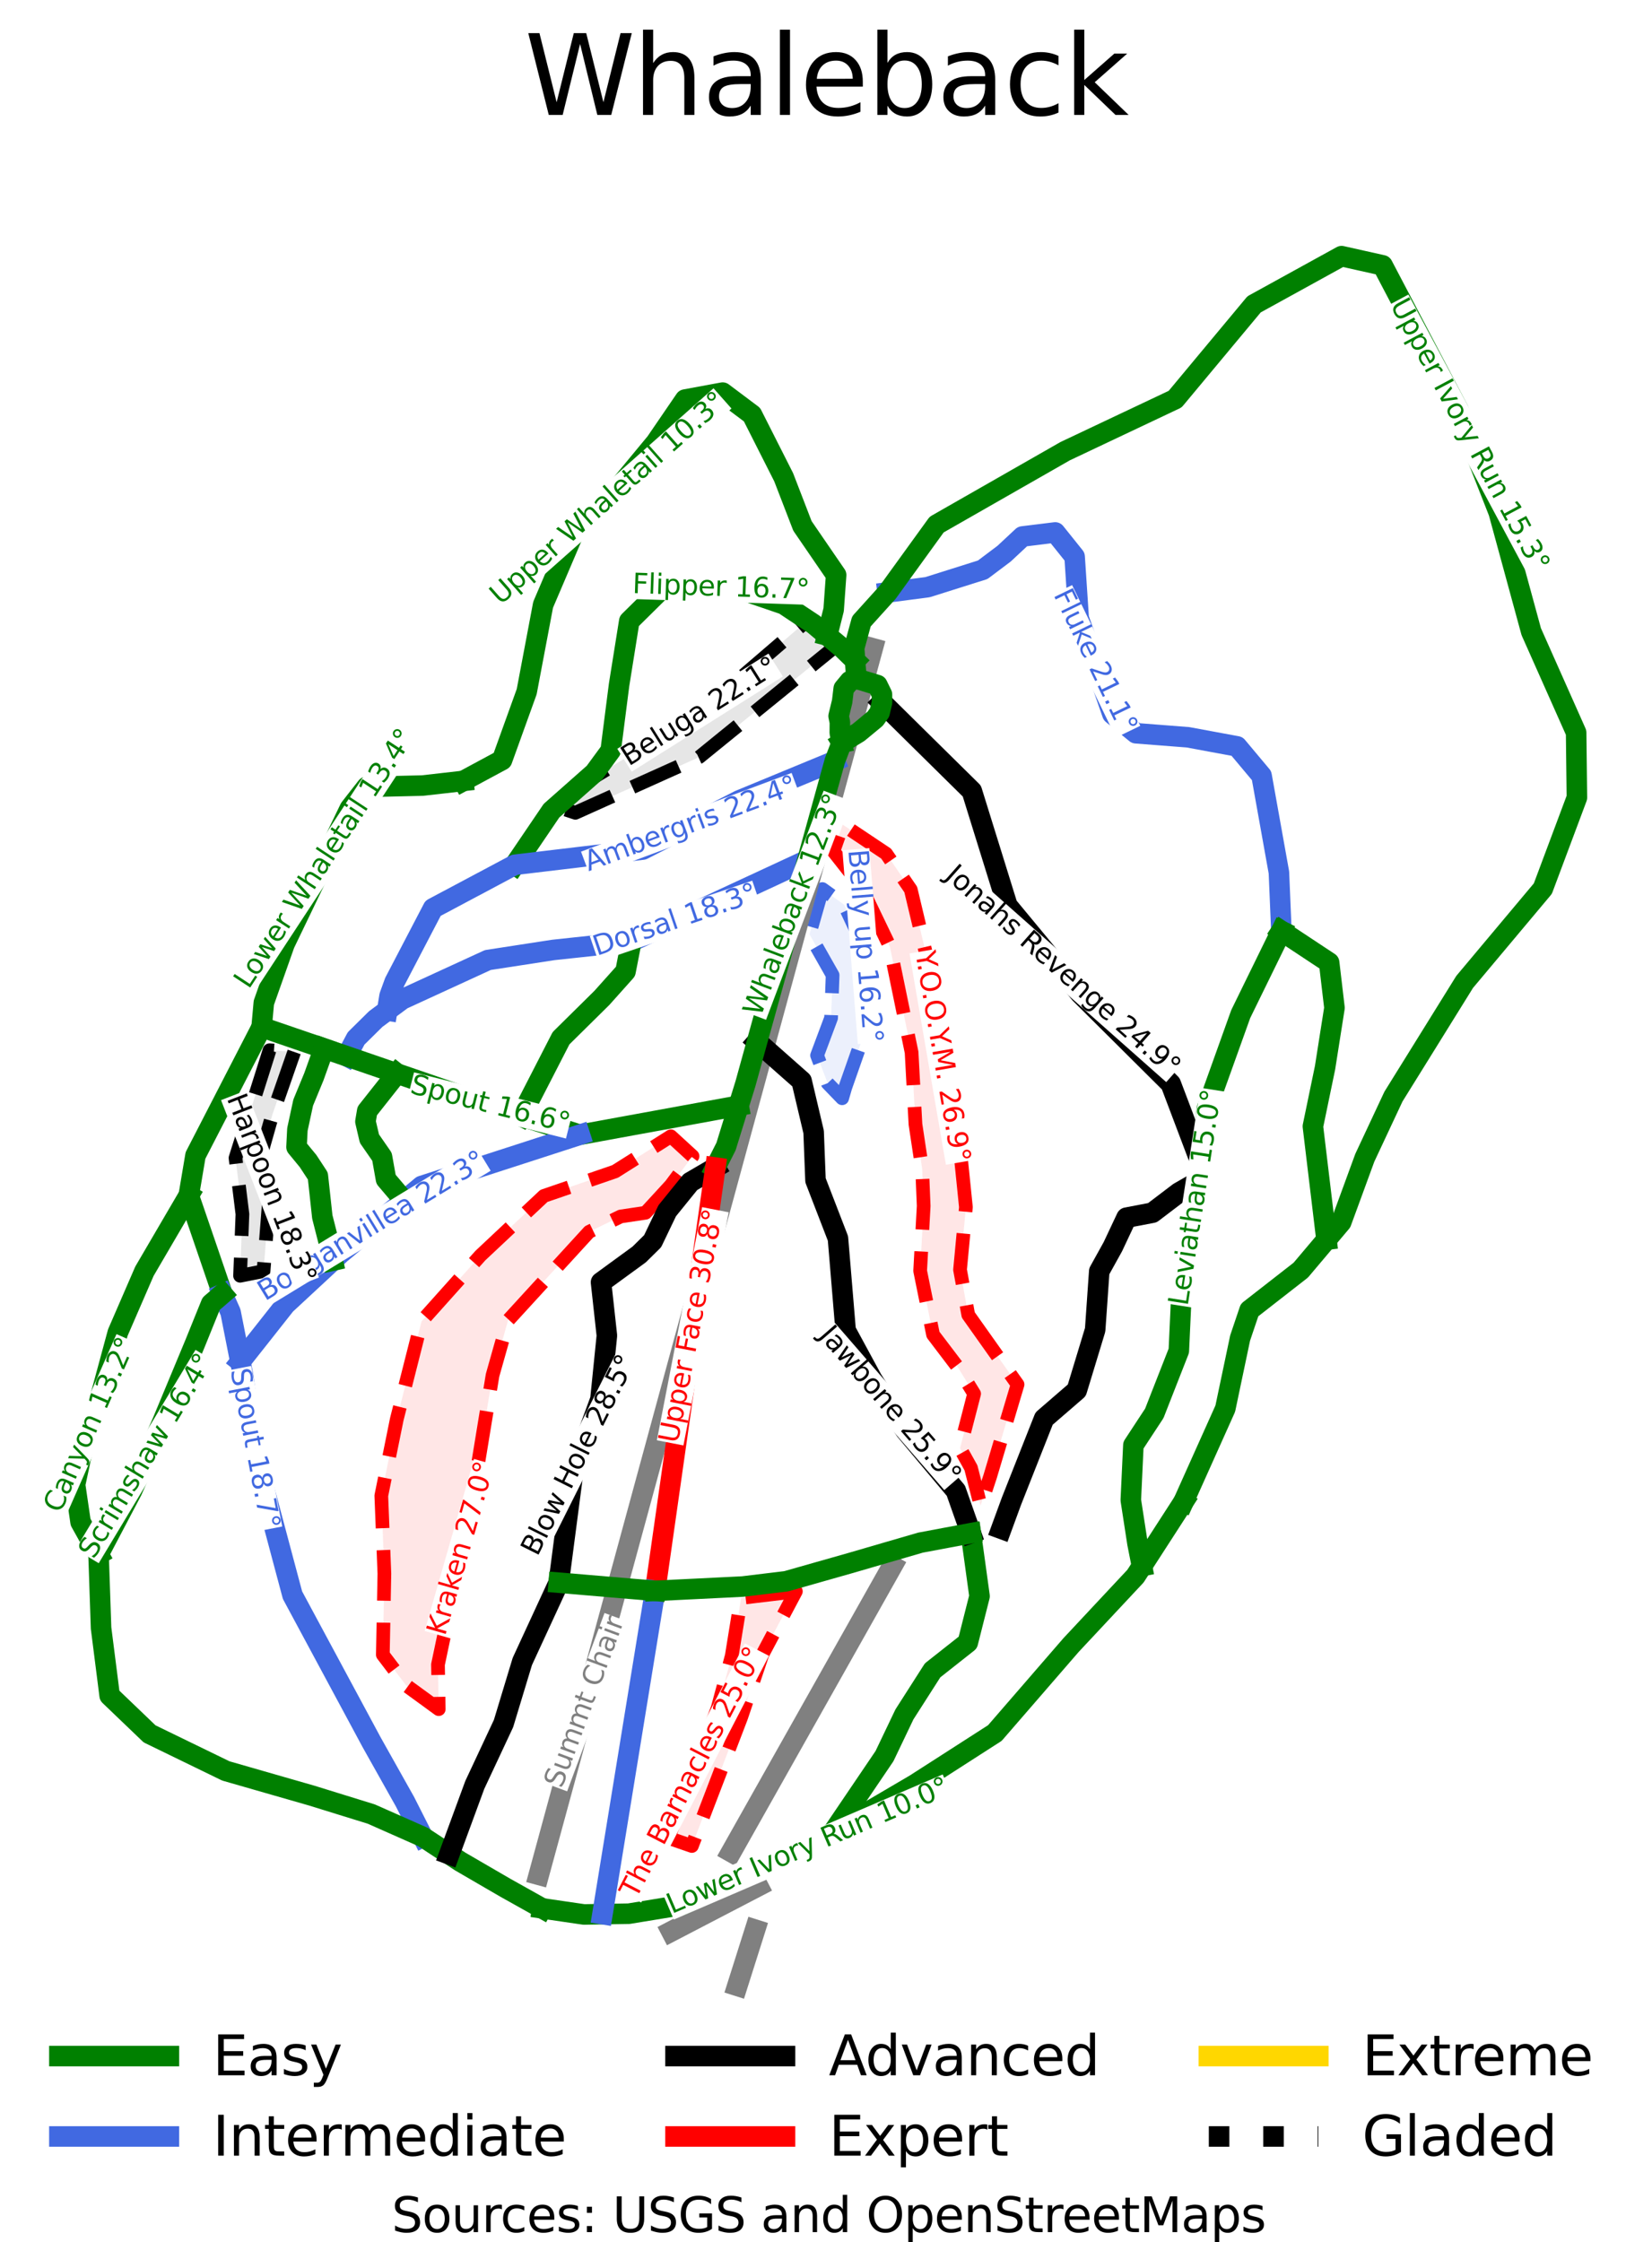 <?xml version="1.0" encoding="utf-8" standalone="no"?>
<!DOCTYPE svg PUBLIC "-//W3C//DTD SVG 1.1//EN"
  "http://www.w3.org/Graphics/SVG/1.1/DTD/svg11.dtd">
<svg height="163.741pt" version="1.1" viewBox="0 0 120.681 163.741" width="120.681pt" xmlns="http://www.w3.org/2000/svg" xmlns:xlink="http://www.w3.org/1999/xlink">
 <defs>
  <style type="text/css">*{stroke-linecap:butt;stroke-linejoin:round;}</style>
 </defs>
 <g id="figure_1">
  <g id="patch_1">
   <path d="M 0 163.741 
L 120.681 163.741 
L 120.681 0 
L 0 0 
z
" style="fill:#ffffff;"/>
  </g>
  <g id="axes_1">
   <g id="patch_2">
    <path clip-path="url(#pf2bc045f84)" d="M 70.733 96.033 
L 70.733 96.033 
L 71.633 97.302 
L 72.533 98.572 
L 73.434 99.842 
L 74.334 101.112 
L 73.834 102.79 
L 73.334 104.468 
L 72.834 106.147 
L 72.334 107.825 
L 71.983 108.891 
L 71.633 109.957 
L 71.282 108.579 
L 70.93 107.201 
L 70.132 105.768 
L 70.39 104.773 
L 70.647 103.778 
L 70.904 102.784 
L 71.161 101.789 
L 70.561 100.815 
L 69.962 99.842 
L 69.061 98.657 
L 68.161 97.472 
L 67.925 96.308 
L 67.69 95.144 
L 67.454 93.98 
L 67.218 92.817 
L 67.283 91.631 
L 67.347 90.446 
L 67.411 89.261 
L 67.476 88.075 
L 67.42 86.713 
L 67.365 85.351 
L 67.12 83.73 
L 66.876 82.109 
L 66.805 80.797 
L 66.735 79.484 
L 66.664 78.172 
L 66.593 76.859 
L 66.395 75.896 
L 66.197 74.932 
L 65.999 73.969 
L 65.802 73.006 
L 65.604 72.042 
L 65.406 71.079 
L 65.208 70.116 
L 65.01 69.152 
L 64.472 68.035 
L 63.935 66.918 
L 63.398 65.801 
L 62.86 64.684 
L 61.871 63.428 
L 60.881 62.171 
L 61.221 61.198 
L 61.56 60.225 
L 63.146 61.283 
L 64.732 62.341 
L 65.632 63.653 
L 66.532 64.966 
L 66.888 66.464 
L 67.244 67.963 
L 67.6 69.461 
L 67.956 70.959 
L 68.153 72.515 
L 68.35 74.071 
L 68.547 75.627 
L 68.744 77.183 
L 69.039 78.374 
L 69.335 79.565 
L 69.63 80.756 
L 69.926 81.947 
L 70.085 83.5 
L 70.244 85.054 
L 70.403 86.607 
L 70.561 88.16 
L 70.454 89.303 
L 70.347 90.446 
L 70.24 91.589 
L 70.132 92.732 
z
" style="fill:#ff0000;opacity:0.1;"/>
   </g>
   <g id="patch_3">
    <path clip-path="url(#pf2bc045f84)" d="M 70.733 96.033 
L 70.733 96.033 
L 71.633 97.302 
L 72.533 98.572 
L 73.434 99.842 
L 74.334 101.112 
L 73.834 102.79 
L 73.334 104.468 
L 72.834 106.147 
L 72.334 107.825 
L 71.983 108.891 
L 71.633 109.957 
L 71.282 108.579 
L 70.93 107.201 
L 70.132 105.768 
L 70.39 104.773 
L 70.647 103.778 
L 70.904 102.784 
L 71.161 101.789 
L 70.561 100.815 
L 69.962 99.842 
L 69.061 98.657 
L 68.161 97.472 
L 67.925 96.308 
L 67.69 95.144 
L 67.454 93.98 
L 67.218 92.817 
L 67.283 91.631 
L 67.347 90.446 
L 67.411 89.261 
L 67.476 88.075 
L 67.42 86.713 
L 67.365 85.351 
L 67.12 83.73 
L 66.876 82.109 
L 66.805 80.797 
L 66.735 79.484 
L 66.664 78.172 
L 66.593 76.859 
L 66.395 75.896 
L 66.197 74.932 
L 65.999 73.969 
L 65.802 73.006 
L 65.604 72.042 
L 65.406 71.079 
L 65.208 70.116 
L 65.01 69.152 
L 64.472 68.035 
L 63.935 66.918 
L 63.398 65.801 
L 62.86 64.684 
L 61.871 63.428 
L 60.881 62.171 
L 61.221 61.198 
L 61.56 60.225 
L 63.146 61.283 
L 64.732 62.341 
L 65.632 63.653 
L 66.532 64.966 
L 66.888 66.464 
L 67.244 67.963 
L 67.6 69.461 
L 67.956 70.959 
L 68.153 72.515 
L 68.35 74.071 
L 68.547 75.627 
L 68.744 77.183 
L 69.039 78.374 
L 69.335 79.565 
L 69.63 80.756 
L 69.926 81.947 
L 70.085 83.5 
L 70.244 85.054 
L 70.403 86.607 
L 70.561 88.16 
L 70.454 89.303 
L 70.347 90.446 
L 70.24 91.589 
L 70.132 92.732 
z
" style="fill:none;stroke:#ff0000;stroke-dasharray:3.7,1.6;stroke-dashoffset:0;stroke-linejoin:miter;"/>
   </g>
   <g id="patch_4">
    <path clip-path="url(#pf2bc045f84)" d="M 61.52 80.209 
L 61.52 80.209 
L 61.748 79.425 
L 62.139 78.309 
L 62.53 77.193 
L 62.921 76.076 
L 63.312 74.96 
L 63.284 73.48 
L 63.257 72 
L 63.172 70.548 
L 63.087 69.096 
L 62.38 67.588 
L 61.673 66.08 
L 60.874 65.506 
L 60.075 64.931 
L 59.604 66.583 
L 59.132 68.234 
L 59.978 69.726 
L 60.824 71.218 
L 60.768 72.782 
L 60.712 74.346 
L 60.2 75.713 
L 59.689 77.079 
L 60.075 78.095 
L 60.461 79.111 
z
" style="fill:#4169e1;opacity:0.1;"/>
   </g>
   <g id="patch_5">
    <path clip-path="url(#pf2bc045f84)" d="M 61.52 80.209 
L 61.52 80.209 
L 61.748 79.425 
L 62.139 78.309 
L 62.53 77.193 
L 62.921 76.076 
L 63.312 74.96 
L 63.284 73.48 
L 63.257 72 
L 63.172 70.548 
L 63.087 69.096 
L 62.38 67.588 
L 61.673 66.08 
L 60.874 65.506 
L 60.075 64.931 
L 59.604 66.583 
L 59.132 68.234 
L 59.978 69.726 
L 60.824 71.218 
L 60.768 72.782 
L 60.712 74.346 
L 60.2 75.713 
L 59.689 77.079 
L 60.075 78.095 
L 60.461 79.111 
z
" style="fill:none;stroke:#4169e1;stroke-dasharray:3.7,1.6;stroke-dashoffset:0;stroke-linejoin:miter;"/>
   </g>
   <g id="patch_6">
    <path clip-path="url(#pf2bc045f84)" d="M 58.139 116.225 
L 58.139 116.225 
L 57.14 116.345 
L 56.14 116.464 
L 55.141 116.583 
L 54.141 116.702 
L 53.97 117.761 
L 53.799 118.819 
L 53.627 119.877 
L 53.456 120.935 
L 53.199 121.887 
L 52.942 122.84 
L 52.684 123.792 
L 52.427 124.744 
L 51.977 125.93 
L 51.527 127.115 
L 51.077 128.3 
L 50.627 129.485 
L 50.177 130.67 
L 49.727 131.855 
L 49.277 133.04 
L 48.827 134.225 
L 50.542 134.818 
L 50.992 133.643 
L 51.442 132.469 
L 51.892 131.294 
L 52.342 130.12 
L 52.792 128.945 
L 53.242 127.771 
L 53.692 126.596 
L 54.141 125.422 
L 54.527 124.279 
L 54.913 123.136 
L 55.299 121.993 
L 55.685 120.85 
z
" style="fill:#ff0000;opacity:0.1;"/>
   </g>
   <g id="patch_7">
    <path clip-path="url(#pf2bc045f84)" d="M 58.139 116.225 
L 58.139 116.225 
L 57.14 116.345 
L 56.14 116.464 
L 55.141 116.583 
L 54.141 116.702 
L 53.97 117.761 
L 53.799 118.819 
L 53.627 119.877 
L 53.456 120.935 
L 53.199 121.887 
L 52.942 122.84 
L 52.684 123.792 
L 52.427 124.744 
L 51.977 125.93 
L 51.527 127.115 
L 51.077 128.3 
L 50.627 129.485 
L 50.177 130.67 
L 49.727 131.855 
L 49.277 133.04 
L 48.827 134.225 
L 50.542 134.818 
L 50.992 133.643 
L 51.442 132.469 
L 51.892 131.294 
L 52.342 130.12 
L 52.792 128.945 
L 53.242 127.771 
L 53.692 126.596 
L 54.141 125.422 
L 54.527 124.279 
L 54.913 123.136 
L 55.299 121.993 
L 55.685 120.85 
z
" style="fill:none;stroke:#ff0000;stroke-dasharray:3.7,1.6;stroke-dashoffset:0;stroke-linejoin:miter;"/>
   </g>
   <g id="patch_8">
    <path clip-path="url(#pf2bc045f84)" d="M 61.207 47.065 
L 61.207 47.065 
L 60.105 46.18 
L 59.004 45.295 
L 58.409 45.807 
L 57.308 46.751 
L 56.538 47.413 
L 55.767 48.075 
L 54.996 48.737 
L 54.226 49.399 
L 53.455 50.061 
L 52.684 50.722 
L 51.914 51.384 
L 51.143 52.046 
L 50.243 52.593 
L 49.343 53.139 
L 48.443 53.686 
L 47.543 54.233 
L 46.643 54.779 
L 45.744 55.326 
L 44.844 55.873 
L 43.944 56.419 
L 42.333 57.398 
L 41.484 58.149 
L 40.635 58.899 
L 42.032 59.361 
L 43.163 58.852 
L 44.295 58.344 
L 45.426 57.835 
L 46.557 57.326 
L 47.688 56.818 
L 48.82 56.309 
L 49.951 55.801 
L 51.082 55.292 
L 52.235 54.355 
L 53.388 53.418 
L 54.542 52.481 
L 55.695 51.544 
L 56.848 50.607 
L 58.001 49.669 
L 59.155 48.732 
L 60.308 47.795 
z
" style="opacity:0.1;"/>
   </g>
   <g id="patch_9">
    <path clip-path="url(#pf2bc045f84)" d="M 61.207 47.065 
L 61.207 47.065 
L 60.105 46.18 
L 59.004 45.295 
L 58.409 45.807 
L 57.308 46.751 
L 56.538 47.413 
L 55.767 48.075 
L 54.996 48.737 
L 54.226 49.399 
L 53.455 50.061 
L 52.684 50.722 
L 51.914 51.384 
L 51.143 52.046 
L 50.243 52.593 
L 49.343 53.139 
L 48.443 53.686 
L 47.543 54.233 
L 46.643 54.779 
L 45.744 55.326 
L 44.844 55.873 
L 43.944 56.419 
L 42.333 57.398 
L 41.484 58.149 
L 40.635 58.899 
L 42.032 59.361 
L 43.163 58.852 
L 44.295 58.344 
L 45.426 57.835 
L 46.557 57.326 
L 47.688 56.818 
L 48.82 56.309 
L 49.951 55.801 
L 51.082 55.292 
L 52.235 54.355 
L 53.388 53.418 
L 54.542 52.481 
L 55.695 51.544 
L 56.848 50.607 
L 58.001 49.669 
L 59.155 48.732 
L 60.308 47.795 
z
" style="fill:none;stroke:#000000;stroke-dasharray:3.7,1.6;stroke-dashoffset:0;stroke-linejoin:miter;"/>
   </g>
   <g id="patch_10">
    <path clip-path="url(#pf2bc045f84)" d="M 21.49 76.826 
L 21.49 76.826 
L 21.091 77.971 
L 20.693 79.116 
L 20.294 80.261 
L 19.895 81.406 
L 19.445 82.993 
L 18.995 84.581 
L 19.317 85.399 
L 19.723 86.823 
L 19.605 88.326 
L 19.488 89.829 
L 19.37 91.331 
L 19.252 92.834 
L 17.538 93.172 
L 17.581 92.046 
L 17.624 90.921 
L 17.667 89.796 
L 17.71 88.671 
L 17.583 87.646 
L 17.457 86.621 
L 17.33 85.597 
L 17.204 84.572 
L 17.514 83.588 
L 17.825 82.604 
L 18.136 81.62 
L 18.447 80.636 
L 18.757 79.652 
L 19.068 78.668 
L 19.379 77.684 
L 19.689 76.7 
z
" style="opacity:0.1;"/>
   </g>
   <g id="patch_11">
    <path clip-path="url(#pf2bc045f84)" d="M 21.49 76.826 
L 21.49 76.826 
L 21.091 77.971 
L 20.693 79.116 
L 20.294 80.261 
L 19.895 81.406 
L 19.445 82.993 
L 18.995 84.581 
L 19.317 85.399 
L 19.723 86.823 
L 19.605 88.326 
L 19.488 89.829 
L 19.37 91.331 
L 19.252 92.834 
L 17.538 93.172 
L 17.581 92.046 
L 17.624 90.921 
L 17.667 89.796 
L 17.71 88.671 
L 17.583 87.646 
L 17.457 86.621 
L 17.33 85.597 
L 17.204 84.572 
L 17.514 83.588 
L 17.825 82.604 
L 18.136 81.62 
L 18.447 80.636 
L 18.757 79.652 
L 19.068 78.668 
L 19.379 77.684 
L 19.689 76.7 
z
" style="fill:none;stroke:#000000;stroke-dasharray:3.7,1.6;stroke-dashoffset:0;stroke-linejoin:miter;"/>
   </g>
   <g id="patch_12">
    <path clip-path="url(#pf2bc045f84)" d="M 47.159 88.571 
L 47.159 88.571 
L 48.083 87.566 
L 49.006 86.56 
L 49.798 85.499 
L 50.59 84.438 
L 49.798 83.712 
L 49.006 82.986 
L 47.988 83.629 
L 46.97 84.271 
L 45.952 84.913 
L 44.934 85.555 
L 43.633 86.002 
L 42.332 86.449 
L 41.032 86.896 
L 39.731 87.342 
L 38.571 88.431 
L 37.412 89.52 
L 36.253 90.609 
L 35.093 91.698 
L 34.019 92.899 
L 32.944 94.1 
L 31.87 95.3 
L 30.795 96.501 
L 30.343 98.289 
L 29.89 100.076 
L 29.438 101.863 
L 28.986 103.65 
L 28.703 105.047 
L 28.42 106.443 
L 28.137 107.839 
L 27.855 109.236 
L 27.911 110.659 
L 27.967 112.083 
L 28.024 113.507 
L 28.08 114.931 
L 28.052 116.411 
L 28.024 117.891 
L 27.996 119.371 
L 27.967 120.851 
L 28.816 121.968 
L 29.664 123.085 
L 30.857 123.954 
L 32.05 124.824 
L 32.022 123.195 
L 31.995 121.567 
L 32.292 120.157 
L 32.589 118.747 
L 32.885 117.337 
L 33.182 115.927 
L 33.479 114.517 
L 33.776 113.107 
L 34.073 111.697 
L 34.37 110.286 
L 34.571 109.056 
L 34.773 107.825 
L 34.974 106.594 
L 35.176 105.363 
L 35.377 104.133 
L 35.579 102.902 
L 35.78 101.671 
L 35.982 100.44 
L 36.265 99.438 
L 36.548 98.436 
L 36.831 97.433 
L 37.114 96.431 
L 37.855 95.622 
L 38.595 94.813 
L 39.336 94.004 
L 40.077 93.195 
L 40.817 92.387 
L 41.558 91.578 
L 42.298 90.769 
L 43.039 89.96 
L 44.19 89.401 
L 45.342 88.842 
z
" style="fill:#ff0000;opacity:0.1;"/>
   </g>
   <g id="patch_13">
    <path clip-path="url(#pf2bc045f84)" d="M 47.159 88.571 
L 47.159 88.571 
L 48.083 87.566 
L 49.006 86.56 
L 49.798 85.499 
L 50.59 84.438 
L 49.798 83.712 
L 49.006 82.986 
L 47.988 83.629 
L 46.97 84.271 
L 45.952 84.913 
L 44.934 85.555 
L 43.633 86.002 
L 42.332 86.449 
L 41.032 86.896 
L 39.731 87.342 
L 38.571 88.431 
L 37.412 89.52 
L 36.253 90.609 
L 35.093 91.698 
L 34.019 92.899 
L 32.944 94.1 
L 31.87 95.3 
L 30.795 96.501 
L 30.343 98.289 
L 29.89 100.076 
L 29.438 101.863 
L 28.986 103.65 
L 28.703 105.047 
L 28.42 106.443 
L 28.137 107.839 
L 27.855 109.236 
L 27.911 110.659 
L 27.967 112.083 
L 28.024 113.507 
L 28.08 114.931 
L 28.052 116.411 
L 28.024 117.891 
L 27.996 119.371 
L 27.967 120.851 
L 28.816 121.968 
L 29.664 123.085 
L 30.857 123.954 
L 32.05 124.824 
L 32.022 123.195 
L 31.995 121.567 
L 32.292 120.157 
L 32.589 118.747 
L 32.885 117.337 
L 33.182 115.927 
L 33.479 114.517 
L 33.776 113.107 
L 34.073 111.697 
L 34.37 110.286 
L 34.571 109.056 
L 34.773 107.825 
L 34.974 106.594 
L 35.176 105.363 
L 35.377 104.133 
L 35.579 102.902 
L 35.78 101.671 
L 35.982 100.44 
L 36.265 99.438 
L 36.548 98.436 
L 36.831 97.433 
L 37.114 96.431 
L 37.855 95.622 
L 38.595 94.813 
L 39.336 94.004 
L 40.077 93.195 
L 40.817 92.387 
L 41.558 91.578 
L 42.298 90.769 
L 43.039 89.96 
L 44.19 89.401 
L 45.342 88.842 
z
" style="fill:none;stroke:#ff0000;stroke-dasharray:3.7,1.6;stroke-dashoffset:0;stroke-linejoin:miter;"/>
   </g>
   <g id="line2d_1">
    <path clip-path="url(#pf2bc045f84)" d="M 64.84 43.265 
" style="fill:none;stroke:#008000;stroke-linecap:square;stroke-width:1.5;"/>
   </g>
   <g id="line2d_2">
    <path clip-path="url(#pf2bc045f84)" d="M 64.84 43.265 
" style="fill:none;stroke:#4169e1;stroke-linecap:square;stroke-width:1.5;"/>
   </g>
   <g id="line2d_3">
    <path clip-path="url(#pf2bc045f84)" d="M 64.84 43.265 
" style="fill:none;stroke:#000000;stroke-linecap:square;stroke-width:1.5;"/>
   </g>
   <g id="line2d_4">
    <path clip-path="url(#pf2bc045f84)" d="M 64.84 43.265 
" style="fill:none;stroke:#ff0000;stroke-linecap:square;stroke-width:1.5;"/>
   </g>
   <g id="line2d_5">
    <path clip-path="url(#pf2bc045f84)" d="M 64.84 43.265 
" style="fill:none;stroke:#ffd700;stroke-linecap:square;stroke-width:1.5;"/>
   </g>
   <g id="line2d_6">
    <path clip-path="url(#pf2bc045f84)" d="M 64.84 43.265 
" style="fill:none;stroke:#000000;stroke-dasharray:1.5,2.475;stroke-dashoffset:0;stroke-width:1.5;"/>
   </g>
   <g id="line2d_7">
    <path clip-path="url(#pf2bc045f84)" d="M 39.361 136.925 
L 40.695 132.024 
L 41.746 128.17 
L 42.796 124.315 
L 44.121 119.447 
L 45.447 114.579 
L 46.933 109.122 
L 48.419 103.665 
L 49.5 99.696 
L 50.58 95.728 
L 51.679 91.692 
L 52.778 87.657 
L 53.99 83.207 
L 55.202 78.757 
L 56.077 75.544 
L 56.952 72.331 
L 57.827 69.119 
L 58.702 65.906 
L 59.686 62.292 
L 60.67 58.678 
L 62.213 53.012 
L 63.756 47.347 
" style="fill:none;stroke:#808080;stroke-linecap:square;stroke-width:1.5;"/>
   </g>
   <g id="line2d_8">
    <path clip-path="url(#pf2bc045f84)" d="M 53.862 145.033 
L 55.162 140.929 
" style="fill:none;stroke:#808080;stroke-linecap:square;stroke-width:1.5;"/>
   </g>
   <g id="line2d_9">
    <path clip-path="url(#pf2bc045f84)" d="M 49.043 141.056 
L 52.214 139.405 
L 55.385 137.755 
" style="fill:none;stroke:#808080;stroke-linecap:square;stroke-width:1.5;"/>
   </g>
   <g id="line2d_10">
    <path clip-path="url(#pf2bc045f84)" d="M 53.417 135.259 
L 56.358 130.038 
L 59.299 124.816 
L 62.24 119.595 
L 65.181 114.374 
" style="fill:none;stroke:#808080;stroke-linecap:square;stroke-width:1.5;"/>
   </g>
   <g id="line2d_11">
    <path clip-path="url(#pf2bc045f84)" d="M 64.84 43.265 
L 66.3 43.074 
L 67.759 42.883 
L 68.766 42.566 
L 69.773 42.248 
L 70.78 41.931 
L 71.787 41.613 
L 72.57 41.024 
L 73.353 40.435 
L 74.696 39.181 
L 75.89 39.034 
L 77.084 38.886 
L 77.793 39.77 
L 78.502 40.655 
L 78.577 41.778 
L 78.651 42.902 
L 78.726 44.026 
L 78.8 45.15 
L 79.174 46.2 
L 79.547 47.25 
L 79.92 48.3 
L 80.293 49.351 
L 80.778 50.751 
L 81.263 52.151 
L 82.121 52.851 
L 82.98 53.551 
L 84.882 53.699 
L 86.785 53.847 
L 88.577 54.179 
L 90.368 54.51 
L 91.263 55.579 
L 92.159 56.648 
L 92.476 58.417 
L 92.793 60.185 
L 93.11 61.954 
L 93.427 63.722 
L 93.472 64.79 
L 93.517 65.857 
L 93.562 66.925 
L 93.606 67.992 
" style="fill:none;stroke:#4169e1;stroke-linecap:square;stroke-width:1.5;"/>
   </g>
   <g id="line2d_12">
    <path clip-path="url(#pf2bc045f84)" d="M 64.432 51.299 
L 65.252 52.108 
L 66.072 52.917 
L 66.892 53.726 
L 67.712 54.535 
L 68.532 55.344 
L 69.352 56.153 
L 70.173 56.962 
L 70.993 57.771 
L 71.318 58.818 
L 71.643 59.865 
L 71.968 60.912 
L 72.294 61.959 
L 72.619 63.006 
L 72.944 64.053 
L 73.269 65.101 
L 73.595 66.148 
L 74.259 66.951 
L 74.924 67.753 
L 75.588 68.556 
L 76.253 69.359 
L 76.917 70.162 
L 77.582 70.965 
L 78.247 71.768 
L 78.911 72.571 
L 79.738 73.393 
L 80.564 74.215 
L 81.391 75.037 
L 82.218 75.859 
L 83.044 76.682 
L 83.871 77.504 
L 84.698 78.326 
L 85.524 79.148 
L 86.074 80.6 
L 86.623 82.051 
L 87.172 83.503 
L 87.722 84.954 
L 87.572 86.263 
L 86.122 87.096 
L 85.152 87.833 
L 84.182 88.57 
L 82.294 88.929 
L 81.796 89.988 
L 81.298 91.047 
L 80.8 91.945 
L 80.302 92.844 
L 80.227 93.913 
L 80.153 94.982 
L 80.078 96.051 
L 80.003 97.119 
L 79.668 98.225 
L 79.332 99.33 
L 78.996 100.435 
L 78.66 101.54 
L 77.466 102.572 
L 76.272 103.604 
L 75.675 105.115 
L 75.078 106.626 
L 74.481 108.136 
L 73.884 109.647 
L 73.517 110.649 
L 73.149 111.652 
" style="fill:none;stroke:#000000;stroke-linecap:square;stroke-width:1.5;"/>
   </g>
   <g id="line2d_13">
    <path clip-path="url(#pf2bc045f84)" d="M 93.606 67.992 
L 92.864 69.509 
L 92.121 71.027 
L 91.378 72.544 
L 90.636 74.062 
L 90.052 75.691 
L 89.468 77.321 
L 88.884 78.95 
L 88.3 80.58 
L 88.184 80.902 
L 88.069 81.915 
L 87.953 82.928 
L 87.837 83.941 
L 87.722 84.954 
L 87.572 86.263 
L 87.433 87.476 
L 87.295 88.689 
L 87.156 89.902 
L 87.017 91.115 
L 86.678 92.452 
L 86.338 93.788 
L 86.283 95.004 
L 86.227 96.22 
L 86.171 97.436 
L 86.115 98.652 
L 85.667 99.794 
L 85.219 100.936 
L 84.771 102.078 
L 84.324 103.221 
L 83.559 104.385 
L 82.795 105.55 
L 82.748 106.552 
L 82.701 107.554 
L 82.654 108.557 
L 82.607 109.559 
L 82.851 111.143 
L 83.095 112.726 
L 83.421 114.378 
" style="fill:none;stroke:#008000;stroke-linecap:square;stroke-width:1.5;"/>
   </g>
   <g id="line2d_14">
    <path clip-path="url(#pf2bc045f84)" d="M 86.456 109.681 
L 85.698 110.855 
L 84.939 112.03 
L 84.18 113.204 
L 83.421 114.378 
L 82.947 115.112 
L 81.772 116.369 
L 80.597 117.625 
L 79.423 118.881 
L 78.248 120.137 
L 77.551 120.941 
L 76.855 121.745 
L 76.158 122.549 
L 75.462 123.354 
L 74.765 124.158 
L 74.068 124.962 
L 73.372 125.766 
L 72.675 126.57 
L 71.219 127.505 
L 69.763 128.441 
L 68.307 129.376 
L 66.85 130.311 
L 65.344 131.195 
L 63.838 132.079 
L 62.332 132.963 
L 60.825 133.847 
L 59.936 134.369 
L 59.046 134.891 
L 57.634 135.537 
L 56.223 136.183 
L 54.812 136.829 
L 53.4 137.474 
L 52.493 137.89 
L 51.585 138.305 
L 50.678 138.72 
L 49.771 139.135 
L 47.854 139.449 
L 45.938 139.763 
L 44.01 139.796 
L 42.659 139.819 
L 41.131 139.596 
L 39.604 139.372 
" style="fill:none;stroke:#008000;stroke-linecap:square;stroke-width:1.5;"/>
   </g>
   <g id="line2d_15">
    <path clip-path="url(#pf2bc045f84)" d="M 70.923 111.974 
L 71.081 113.124 
L 71.24 114.274 
L 71.398 115.424 
L 71.557 116.575 
L 71.128 118.267 
L 70.7 119.96 
L 69.413 120.976 
L 68.127 121.991 
L 67.099 123.599 
L 66.07 125.207 
L 65.342 126.731 
L 64.613 128.255 
L 63.666 129.653 
L 62.719 131.051 
L 61.772 132.449 
L 60.825 133.847 
" style="fill:none;stroke:#008000;stroke-linecap:square;stroke-width:1.5;"/>
   </g>
   <g id="line2d_16">
    <path clip-path="url(#pf2bc045f84)" d="M 62.565 49.568 
L 62.465 48.241 
L 62.396 47.332 
L 62.662 46.357 
L 62.929 45.381 
L 63.884 44.323 
L 64.84 43.265 
L 65.53 42.311 
L 66.221 41.358 
L 66.911 40.404 
L 67.601 39.45 
L 68.424 38.313 
L 69.598 37.642 
L 70.772 36.972 
L 71.945 36.302 
L 73.119 35.632 
L 74.292 34.961 
L 75.466 34.291 
L 76.639 33.621 
L 77.813 32.95 
L 78.817 32.476 
L 79.82 32.001 
L 80.824 31.526 
L 81.828 31.051 
L 82.832 30.577 
L 83.836 30.102 
L 84.84 29.627 
L 85.844 29.152 
L 86.565 28.287 
L 87.286 27.421 
L 88.007 26.555 
L 88.728 25.69 
L 89.449 24.824 
L 90.17 23.959 
L 90.891 23.093 
L 91.612 22.227 
L 93.209 21.348 
L 94.807 20.468 
L 96.405 19.588 
L 98.003 18.708 
L 99.501 19.043 
L 101 19.378 
L 101.693 20.698 
L 102.386 22.017 
L 103.079 23.337 
L 103.772 24.656 
L 104.464 25.976 
L 105.157 27.295 
L 105.85 28.615 
L 106.543 29.934 
L 106.911 30.87 
L 107.278 31.805 
L 107.646 32.741 
L 108.013 33.676 
L 108.381 34.612 
L 108.748 35.547 
L 109.116 36.483 
L 109.483 37.419 
L 109.78 38.508 
L 110.077 39.597 
L 110.374 40.686 
L 110.671 41.775 
L 110.968 42.864 
L 111.265 43.954 
L 111.562 45.043 
L 111.859 46.132 
L 112.269 47.053 
L 112.679 47.975 
L 113.089 48.896 
L 113.499 49.818 
L 113.909 50.739 
L 114.319 51.661 
L 114.729 52.582 
L 115.139 53.504 
L 115.153 54.691 
L 115.167 55.877 
L 115.181 57.064 
L 115.195 58.251 
L 114.573 59.913 
L 113.951 61.575 
L 113.329 63.236 
L 112.707 64.898 
L 111.993 65.75 
L 111.279 66.602 
L 110.565 67.453 
L 109.851 68.305 
L 109.137 69.156 
L 108.423 70.008 
L 107.709 70.86 
L 106.995 71.711 
L 106.345 72.758 
L 105.694 73.806 
L 105.044 74.853 
L 104.394 75.9 
L 103.743 76.948 
L 103.093 77.995 
L 102.442 79.042 
L 101.792 80.09 
L 101.269 81.207 
L 100.746 82.324 
L 100.223 83.441 
L 99.7 84.558 
L 99.269 85.734 
L 98.839 86.91 
L 98.408 88.085 
L 97.977 89.261 
L 96.902 90.537 
L 95.963 91.649 
L 95.023 92.762 
L 94.088 93.491 
L 93.153 94.22 
L 92.217 94.95 
L 91.282 95.679 
L 90.937 96.7 
L 90.592 97.722 
L 90.321 99.01 
L 90.05 100.298 
L 89.779 101.586 
L 89.509 102.874 
L 88.746 104.576 
L 87.982 106.278 
L 87.219 107.979 
L 86.456 109.681 
" style="fill:none;stroke:#008000;stroke-linecap:square;stroke-width:1.5;"/>
   </g>
   <g id="line2d_17">
    <path clip-path="url(#pf2bc045f84)" d="M 93.606 67.992 
L 94.479 68.569 
L 95.351 69.145 
L 96.223 69.722 
L 97.095 70.298 
L 97.29 71.952 
L 97.485 73.606 
L 97.313 74.7 
L 97.14 75.794 
L 96.968 76.888 
L 96.796 77.982 
L 96.574 79.052 
L 96.352 80.121 
L 96.131 81.191 
L 95.909 82.26 
L 96.033 83.295 
L 96.157 84.329 
L 96.281 85.364 
L 96.405 86.398 
L 96.53 87.433 
L 96.654 88.468 
L 96.778 89.502 
L 96.902 90.537 
" style="fill:none;stroke:#008000;stroke-linecap:square;stroke-width:1.5;"/>
   </g>
   <g id="line2d_18">
    <path clip-path="url(#pf2bc045f84)" d="M 55.307 76.07 
L 56.12 76.788 
L 56.932 77.505 
L 57.744 78.223 
L 58.557 78.941 
L 58.997 80.804 
L 59.437 82.667 
L 59.505 84.435 
L 59.574 86.202 
L 59.984 87.263 
L 60.394 88.324 
L 60.804 89.385 
L 61.214 90.446 
L 61.355 92.126 
L 61.495 93.806 
L 61.635 95.486 
L 61.775 97.165 
L 62.263 98.064 
L 62.75 98.962 
L 63.237 99.86 
L 63.725 100.758 
L 64.336 101.718 
L 64.948 102.677 
L 65.546 103.574 
L 66.144 104.471 
L 67.065 105.571 
L 67.985 106.67 
L 68.906 107.77 
L 69.827 108.869 
L 70.375 110.422 
L 70.923 111.974 
" style="fill:none;stroke:#000000;stroke-linecap:square;stroke-width:1.5;"/>
   </g>
   <g id="line2d_19">
    <path clip-path="url(#pf2bc045f84)" d="M 60.426 46.412 
L 60.899 44.53 
L 60.99 43.264 
L 61.081 41.997 
L 60.465 41.1 
L 59.85 40.203 
L 59.235 39.306 
L 58.62 38.409 
L 57.934 36.631 
L 57.248 34.854 
L 56.67 33.711 
L 56.091 32.568 
L 55.513 31.425 
L 54.934 30.282 
L 53.863 29.478 
L 52.791 28.674 
L 51.419 28.927 
L 50.048 29.181 
L 48.977 30.747 
L 47.906 32.314 
L 47.048 33.35 
L 46.191 34.387 
L 45.333 35.424 
L 44.476 36.461 
L 43.233 37.604 
L 41.99 38.747 
L 41.412 40.101 
L 40.833 41.456 
L 40.255 42.811 
L 39.676 44.165 
L 39.376 45.753 
L 39.076 47.34 
L 38.776 48.928 
L 38.476 50.515 
L 38.026 51.764 
L 37.576 53.012 
L 37.126 54.261 
L 36.676 55.509 
L 35.261 56.271 
L 33.847 57.033 
" style="fill:none;stroke:#008000;stroke-linecap:square;stroke-width:1.5;"/>
   </g>
   <g id="line2d_20">
    <path clip-path="url(#pf2bc045f84)" d="M 62.465 48.241 
L 61.55 47.352 
L 61.207 47.065 
L 60.426 46.412 
L 59.43 45.577 
L 59.004 45.295 
L 58.13 44.716 
L 57.256 44.136 
L 55.643 43.585 
L 54.031 43.034 
L 52.667 42.972 
L 51.302 42.911 
L 49.938 42.849 
L 48.574 42.788 
L 47.271 44.075 
L 45.969 45.361 
L 45.783 46.525 
L 45.597 47.688 
L 45.411 48.851 
L 45.225 50.015 
L 45.071 51.215 
L 44.917 52.416 
L 44.764 53.616 
L 44.61 54.816 
L 44.016 55.625 
L 43.423 56.434 
L 42.333 57.398 
L 41.484 58.149 
L 40.635 58.899 
L 40.287 59.207 
L 39.617 60.195 
L 38.946 61.183 
L 38.276 62.171 
L 37.605 63.159 
" style="fill:none;stroke:#008000;stroke-linecap:square;stroke-width:1.5;"/>
   </g>
   <g id="line2d_21">
    <path clip-path="url(#pf2bc045f84)" d="M 58.985 62.795 
L 57.377 63.541 
L 55.769 64.288 
L 54.161 65.034 
L 52.553 65.78 
L 50.945 66.527 
L 49.337 67.273 
L 47.729 68.019 
L 46.121 68.766 
L 44.694 68.919 
L 43.268 69.072 
L 41.841 69.225 
L 40.415 69.378 
L 39.221 69.562 
L 38.027 69.746 
L 36.833 69.93 
L 35.639 70.114 
L 34.076 70.832 
L 32.513 71.55 
L 30.95 72.268 
L 29.388 72.986 
L 28.287 73.801 
L 27.444 74.427 
L 26.729 75.133 
L 26.014 75.839 
L 25.323 77.138 
" style="fill:none;stroke:#4169e1;stroke-linecap:square;stroke-width:1.5;"/>
   </g>
   <g id="line2d_22">
    <path clip-path="url(#pf2bc045f84)" d="M 60.986 55.571 
L 59.241 56.292 
L 57.496 57.013 
L 55.751 57.734 
L 54.005 58.455 
L 53.124 58.904 
L 52.244 59.352 
L 51.363 59.801 
L 50.482 60.25 
L 49.601 60.699 
L 48.72 61.147 
L 47.839 61.596 
L 46.958 62.045 
L 45.789 62.184 
L 44.62 62.323 
L 43.451 62.463 
L 42.282 62.602 
L 41.113 62.741 
L 39.944 62.88 
L 38.775 63.02 
L 37.605 63.159 
L 36.113 63.953 
L 34.621 64.747 
L 33.129 65.541 
L 31.636 66.335 
L 30.934 67.68 
L 30.232 69.025 
L 29.53 70.37 
L 28.828 71.715 
L 28.458 72.733 
L 28.287 73.801 
" style="fill:none;stroke:#4169e1;stroke-linecap:square;stroke-width:1.5;"/>
   </g>
   <g id="line2d_23">
    <path clip-path="url(#pf2bc045f84)" d="M 46.121 68.766 
L 45.908 69.857 
L 45.695 70.949 
L 44.832 71.913 
L 43.97 72.877 
L 43.224 73.614 
L 42.477 74.351 
L 41.731 75.088 
L 40.984 75.826 
L 40.254 77.247 
L 39.524 78.669 
L 38.793 80.091 
L 38.063 81.513 
" style="fill:none;stroke:#008000;stroke-linecap:square;stroke-width:1.5;"/>
   </g>
   <g id="line2d_24">
    <path clip-path="url(#pf2bc045f84)" d="M 53.96 80.751 
L 52.51 81.016 
L 51.06 81.282 
L 49.61 81.547 
L 48.16 81.813 
L 46.709 82.078 
L 45.259 82.343 
L 43.809 82.609 
L 42.359 82.874 
L 41.285 82.534 
L 40.211 82.193 
L 39.137 81.853 
L 38.063 81.513 
L 36.929 81.124 
L 35.796 80.734 
L 34.662 80.345 
L 33.528 79.956 
L 32.394 79.567 
L 31.261 79.177 
L 30.127 78.788 
L 28.993 78.399 
L 27.158 77.769 
L 25.323 77.138 
L 23.667 76.573 
L 22.528 76.184 
L 21.389 75.794 
L 20.251 75.404 
L 19.112 75.015 
" style="fill:none;stroke:#008000;stroke-linecap:square;stroke-width:1.5;"/>
   </g>
   <g id="line2d_25">
    <path clip-path="url(#pf2bc045f84)" d="M 19.112 75.015 
L 18.508 76.187 
L 17.904 77.358 
L 17.3 78.53 
L 16.696 79.702 
L 16.092 80.874 
L 15.488 82.046 
L 14.884 83.218 
L 14.28 84.389 
L 14.034 85.849 
L 13.788 87.308 
L 14.403 89.107 
L 15.019 90.905 
L 15.634 92.704 
L 16.249 94.503 
" style="fill:none;stroke:#008000;stroke-linecap:square;stroke-width:1.5;"/>
   </g>
   <g id="line2d_26">
    <path clip-path="url(#pf2bc045f84)" d="M 33.847 57.033 
L 32.354 57.203 
L 30.861 57.372 
L 29.842 57.396 
L 28.823 57.42 
L 27.804 57.444 
L 26.785 57.467 
L 26.17 58.253 
L 25.556 59.039 
L 24.961 60.276 
L 24.365 61.514 
L 23.769 62.751 
L 23.173 63.989 
L 22.577 65.227 
L 21.982 66.464 
L 21.386 67.702 
L 20.79 68.939 
L 20.411 70.012 
L 20.032 71.085 
L 19.652 72.158 
L 19.273 73.231 
L 19.112 75.015 
" style="fill:none;stroke:#008000;stroke-linecap:square;stroke-width:1.5;"/>
   </g>
   <g id="line2d_27">
    <path clip-path="url(#pf2bc045f84)" d="M 42.359 82.874 
L 40.915 83.342 
L 39.471 83.809 
L 38.027 84.277 
L 36.582 84.744 
L 35.138 85.212 
L 33.694 85.68 
L 32.25 86.147 
L 30.806 86.615 
L 29.52 87.684 
L 28.356 88.652 
L 27.192 89.62 
L 26.028 90.588 
L 24.864 91.556 
L 24.311 92.068 
L 23.447 92.87 
L 22.582 93.672 
L 21.718 94.474 
L 20.853 95.276 
L 20.029 96.319 
L 19.206 97.362 
L 18.382 98.404 
L 17.558 99.447 
" style="fill:none;stroke:#4169e1;stroke-linecap:square;stroke-width:1.5;"/>
   </g>
   <g id="line2d_28">
    <path clip-path="url(#pf2bc045f84)" d="M 16.249 94.503 
L 16.844 95.836 
L 17.201 97.641 
L 17.558 99.447 
L 17.749 100.416 
L 17.94 101.764 
L 18.131 103.112 
L 18.323 104.46 
L 18.514 105.808 
L 18.871 107.145 
L 19.227 108.481 
L 19.584 109.818 
L 19.941 111.154 
L 20.298 112.49 
L 20.654 113.827 
L 21.011 115.163 
L 21.368 116.5 
L 22.089 117.84 
L 22.81 119.181 
L 23.531 120.521 
L 24.252 121.861 
L 24.973 123.202 
L 25.695 124.542 
L 26.416 125.882 
L 27.137 127.223 
L 27.749 128.314 
L 28.362 129.405 
L 28.974 130.496 
L 29.587 131.587 
L 30.237 132.871 
L 30.887 134.154 
" style="fill:none;stroke:#4169e1;stroke-linecap:square;stroke-width:1.5;"/>
   </g>
   <g id="line2d_29">
    <path clip-path="url(#pf2bc045f84)" d="M 16.249 94.503 
L 15.425 95.213 
L 14.84 96.656 
L 14.256 98.1 
L 13.655 99.543 
L 13.054 100.987 
L 12.453 102.43 
L 11.852 103.873 
L 11.3 105.124 
L 10.748 106.375 
L 10.196 107.627 
L 9.643 108.878 
L 9.032 110.038 
L 8.421 111.199 
L 7.81 112.359 
L 7.199 113.52 
L 7.245 114.865 
L 7.291 116.211 
L 7.337 117.556 
L 7.383 118.902 
L 7.54 120.135 
L 7.697 121.368 
L 7.854 122.601 
L 8.01 123.834 
L 8.739 124.533 
L 9.468 125.231 
L 10.197 125.929 
L 10.925 126.628 
L 12.318 127.305 
L 13.711 127.982 
L 15.104 128.659 
L 16.497 129.336 
L 18.064 129.786 
L 19.631 130.237 
L 21.199 130.687 
L 22.766 131.137 
L 23.854 131.474 
L 24.942 131.811 
L 26.031 132.148 
L 27.119 132.485 
L 28.061 132.902 
L 29.003 133.319 
L 29.945 133.736 
L 30.887 134.154 
L 31.853 134.79 
L 32.82 135.426 
L 33.615 135.949 
L 35.271 136.912 
L 36.928 137.874 
L 38.266 138.623 
L 39.604 139.372 
" style="fill:none;stroke:#008000;stroke-linecap:square;stroke-width:1.5;"/>
   </g>
   <g id="line2d_30">
    <path clip-path="url(#pf2bc045f84)" d="M 23.667 76.573 
L 23.298 77.605 
L 22.928 78.638 
L 22.538 79.583 
L 22.148 80.529 
L 21.937 81.508 
L 21.726 82.486 
L 21.661 83.77 
L 22.505 84.796 
L 23.22 85.887 
L 23.383 87.379 
L 23.545 88.87 
L 24 90.657 
L 24.311 92.068 
" style="fill:none;stroke:#008000;stroke-linecap:square;stroke-width:1.5;"/>
   </g>
   <g id="line2d_31">
    <path clip-path="url(#pf2bc045f84)" d="M 28.993 78.399 
L 27.909 79.769 
L 26.826 81.139 
L 26.696 81.91 
L 26.988 83.16 
L 27.906 84.484 
L 28.199 86.127 
L 28.86 86.906 
L 29.52 87.684 
" style="fill:none;stroke:#008000;stroke-linecap:square;stroke-width:1.5;"/>
   </g>
   <g id="line2d_32">
    <path clip-path="url(#pf2bc045f84)" d="M 52.26 85.269 
L 51.347 85.801 
L 50.435 86.333 
L 49.588 87.379 
L 48.741 88.425 
L 48.209 89.535 
L 47.677 90.646 
L 46.691 91.619 
L 45.298 92.635 
L 43.906 93.65 
L 44.013 94.624 
L 44.12 95.598 
L 44.227 96.571 
L 44.334 97.545 
L 44.216 98.709 
L 44.098 99.873 
L 43.98 101.037 
L 43.862 102.201 
L 43.359 103.571 
L 42.855 104.94 
L 42.351 106.309 
L 41.848 107.679 
L 41.719 108.667 
L 41.589 109.656 
L 41.46 110.645 
L 41.331 111.633 
L 41.201 112.622 
L 41.072 113.611 
L 40.943 114.6 
L 40.814 115.588 
L 40.149 117.027 
L 39.485 118.466 
L 38.82 119.904 
L 38.156 121.343 
L 37.813 122.476 
L 37.47 123.608 
L 37.127 124.74 
L 36.784 125.873 
L 36.259 126.994 
L 35.734 128.116 
L 35.209 129.237 
L 34.684 130.358 
L 34.218 131.625 
L 33.752 132.892 
L 33.286 134.159 
L 32.82 135.426 
" style="fill:none;stroke:#000000;stroke-linecap:square;stroke-width:1.5;"/>
   </g>
   <g id="line2d_33">
    <path clip-path="url(#pf2bc045f84)" d="M 61.492 54.239 
L 60.986 55.571 
L 60.485 57.377 
L 59.985 59.183 
L 59.485 60.989 
L 58.985 62.795 
L 58.525 64.454 
L 58.065 66.114 
L 57.606 67.773 
L 57.146 69.433 
L 56.686 71.092 
L 56.227 72.751 
L 55.767 74.411 
L 55.307 76.07 
L 54.883 77.603 
L 54.459 79.136 
L 53.96 80.751 
L 53.499 82.24 
L 53.039 83.73 
L 52.26 85.269 
" style="fill:none;stroke:#008000;stroke-linecap:square;stroke-width:1.5;"/>
   </g>
   <g id="line2d_34">
    <path clip-path="url(#pf2bc045f84)" d="M 52.26 85.269 
L 52.122 86.235 
L 51.984 87.201 
L 51.847 88.168 
L 51.709 89.134 
L 51.572 90.1 
L 51.434 91.066 
L 51.297 92.032 
L 51.159 92.998 
L 51.021 93.964 
L 50.884 94.93 
L 50.746 95.896 
L 50.609 96.863 
L 50.471 97.829 
L 50.333 98.795 
L 50.196 99.761 
L 50.058 100.727 
L 49.921 101.693 
L 49.783 102.659 
L 49.646 103.625 
L 49.508 104.592 
L 49.37 105.558 
L 49.233 106.524 
L 49.095 107.49 
L 48.958 108.456 
L 48.82 109.422 
L 48.683 110.388 
L 48.545 111.354 
L 48.407 112.32 
L 48.27 113.287 
L 48.132 114.253 
L 47.995 115.219 
L 47.857 116.185 
" style="fill:none;stroke:#ff0000;stroke-linecap:square;stroke-width:1.5;"/>
   </g>
   <g id="line2d_35">
    <path clip-path="url(#pf2bc045f84)" d="M 47.857 116.185 
L 47.617 117.661 
L 47.376 119.136 
L 47.136 120.612 
L 46.895 122.088 
L 46.655 123.563 
L 46.414 125.039 
L 46.174 126.515 
L 45.934 127.991 
L 45.693 129.466 
L 45.453 130.942 
L 45.212 132.418 
L 44.972 133.893 
L 44.731 135.369 
L 44.491 136.845 
L 44.25 138.32 
L 44.01 139.796 
" style="fill:none;stroke:#4169e1;stroke-linecap:square;stroke-width:1.5;"/>
   </g>
   <g id="line2d_36">
    <path clip-path="url(#pf2bc045f84)" d="M 62.565 49.568 
L 62.084 49.743 
L 61.635 50.285 
L 61.521 51.234 
L 61.262 52.298 
L 61.354 52.741 
L 61.348 53.527 
L 61.492 54.239 
" style="fill:none;stroke:#008000;stroke-linecap:square;stroke-width:1.5;"/>
   </g>
   <g id="line2d_37">
    <path clip-path="url(#pf2bc045f84)" d="M 62.565 49.568 
L 64.094 50.031 
L 64.429 50.715 
L 64.432 51.299 
L 64.259 52.032 
L 63.935 52.488 
L 62.717 53.495 
L 61.492 54.239 
" style="fill:none;stroke:#008000;stroke-linecap:square;stroke-width:1.5;"/>
   </g>
   <g id="line2d_38">
    <path clip-path="url(#pf2bc045f84)" d="M 13.788 87.308 
L 12.979 88.691 
L 12.17 90.074 
L 11.361 91.457 
L 10.552 92.84 
L 10.065 93.962 
L 9.578 95.084 
L 9.091 96.207 
L 8.604 97.329 
L 8.295 98.468 
L 7.987 99.607 
L 7.678 100.746 
L 7.369 101.885 
L 7.012 102.992 
L 6.655 104.098 
L 6.297 105.205 
L 5.94 106.311 
L 5.713 107.37 
L 5.485 108.428 
L 5.686 109.797 
L 5.887 111.166 
L 6.543 112.343 
L 7.199 113.52 
" style="fill:none;stroke:#008000;stroke-linecap:square;stroke-width:1.5;"/>
   </g>
   <g id="line2d_39">
    <path clip-path="url(#pf2bc045f84)" d="M 70.923 111.974 
L 69.083 112.318 
L 67.244 112.663 
L 65.977 113.032 
L 64.71 113.4 
L 63.444 113.769 
L 62.177 114.138 
L 60.991 114.475 
L 59.805 114.811 
L 58.62 115.148 
L 57.434 115.485 
L 55.842 115.677 
L 54.251 115.87 
L 52.653 115.949 
L 51.054 116.028 
L 49.456 116.106 
L 47.857 116.185 
" style="fill:none;stroke:#008000;stroke-linecap:square;stroke-width:1.5;"/>
   </g>
   <g id="line2d_40">
    <path clip-path="url(#pf2bc045f84)" d="M 40.814 115.588 
L 42.574 115.737 
L 44.335 115.887 
L 46.096 116.036 
L 47.857 116.185 
" style="fill:none;stroke:#008000;stroke-linecap:square;stroke-width:1.5;"/>
   </g>
   <g id="text_1">
    <g id="patch_14">
     <path d="M 41.43 130.827 
L 46.013 118.49 
L 44.161 117.802 
L 39.578 130.139 
z
" style="fill:#ffffff;"/>
    </g>
    <!-- Summt Chair -->
    <g style="fill:#808080;" transform="translate(41.029 130.657)rotate(-69.623)scale(0.02 -0.02)">
     <defs>
      <path d="M 3425 4513 
L 3425 3897 
Q 3066 4069 2747 4153 
Q 2428 4238 2131 4238 
Q 1616 4238 1336 4038 
Q 1056 3838 1056 3469 
Q 1056 3159 1242 3001 
Q 1428 2844 1947 2747 
L 2328 2669 
Q 3034 2534 3370 2195 
Q 3706 1856 3706 1288 
Q 3706 609 3251 259 
Q 2797 -91 1919 -91 
Q 1588 -91 1214 -16 
Q 841 59 441 206 
L 441 856 
Q 825 641 1194 531 
Q 1563 422 1919 422 
Q 2459 422 2753 634 
Q 3047 847 3047 1241 
Q 3047 1584 2836 1778 
Q 2625 1972 2144 2069 
L 1759 2144 
Q 1053 2284 737 2584 
Q 422 2884 422 3419 
Q 422 4038 858 4394 
Q 1294 4750 2059 4750 
Q 2388 4750 2728 4690 
Q 3069 4631 3425 4513 
z
" id="DejaVuSans-53" transform="scale(0.016)"/>
      <path d="M 544 1381 
L 544 3500 
L 1119 3500 
L 1119 1403 
Q 1119 906 1312 657 
Q 1506 409 1894 409 
Q 2359 409 2629 706 
Q 2900 1003 2900 1516 
L 2900 3500 
L 3475 3500 
L 3475 0 
L 2900 0 
L 2900 538 
Q 2691 219 2414 64 
Q 2138 -91 1772 -91 
Q 1169 -91 856 284 
Q 544 659 544 1381 
z
M 1991 3584 
L 1991 3584 
z
" id="DejaVuSans-75" transform="scale(0.016)"/>
      <path d="M 3328 2828 
Q 3544 3216 3844 3400 
Q 4144 3584 4550 3584 
Q 5097 3584 5394 3201 
Q 5691 2819 5691 2113 
L 5691 0 
L 5113 0 
L 5113 2094 
Q 5113 2597 4934 2840 
Q 4756 3084 4391 3084 
Q 3944 3084 3684 2787 
Q 3425 2491 3425 1978 
L 3425 0 
L 2847 0 
L 2847 2094 
Q 2847 2600 2669 2842 
Q 2491 3084 2119 3084 
Q 1678 3084 1418 2786 
Q 1159 2488 1159 1978 
L 1159 0 
L 581 0 
L 581 3500 
L 1159 3500 
L 1159 2956 
Q 1356 3278 1631 3431 
Q 1906 3584 2284 3584 
Q 2666 3584 2933 3390 
Q 3200 3197 3328 2828 
z
" id="DejaVuSans-6d" transform="scale(0.016)"/>
      <path d="M 1172 4494 
L 1172 3500 
L 2356 3500 
L 2356 3053 
L 1172 3053 
L 1172 1153 
Q 1172 725 1289 603 
Q 1406 481 1766 481 
L 2356 481 
L 2356 0 
L 1766 0 
Q 1100 0 847 248 
Q 594 497 594 1153 
L 594 3053 
L 172 3053 
L 172 3500 
L 594 3500 
L 594 4494 
L 1172 4494 
z
" id="DejaVuSans-74" transform="scale(0.016)"/>
      <path id="DejaVuSans-20" transform="scale(0.016)"/>
      <path d="M 4122 4306 
L 4122 3641 
Q 3803 3938 3442 4084 
Q 3081 4231 2675 4231 
Q 1875 4231 1450 3742 
Q 1025 3253 1025 2328 
Q 1025 1406 1450 917 
Q 1875 428 2675 428 
Q 3081 428 3442 575 
Q 3803 722 4122 1019 
L 4122 359 
Q 3791 134 3420 21 
Q 3050 -91 2638 -91 
Q 1578 -91 968 557 
Q 359 1206 359 2328 
Q 359 3453 968 4101 
Q 1578 4750 2638 4750 
Q 3056 4750 3426 4639 
Q 3797 4528 4122 4306 
z
" id="DejaVuSans-43" transform="scale(0.016)"/>
      <path d="M 3513 2113 
L 3513 0 
L 2938 0 
L 2938 2094 
Q 2938 2591 2744 2837 
Q 2550 3084 2163 3084 
Q 1697 3084 1428 2787 
Q 1159 2491 1159 1978 
L 1159 0 
L 581 0 
L 581 4863 
L 1159 4863 
L 1159 2956 
Q 1366 3272 1645 3428 
Q 1925 3584 2291 3584 
Q 2894 3584 3203 3211 
Q 3513 2838 3513 2113 
z
" id="DejaVuSans-68" transform="scale(0.016)"/>
      <path d="M 2194 1759 
Q 1497 1759 1228 1600 
Q 959 1441 959 1056 
Q 959 750 1161 570 
Q 1363 391 1709 391 
Q 2188 391 2477 730 
Q 2766 1069 2766 1631 
L 2766 1759 
L 2194 1759 
z
M 3341 1997 
L 3341 0 
L 2766 0 
L 2766 531 
Q 2569 213 2275 61 
Q 1981 -91 1556 -91 
Q 1019 -91 701 211 
Q 384 513 384 1019 
Q 384 1609 779 1909 
Q 1175 2209 1959 2209 
L 2766 2209 
L 2766 2266 
Q 2766 2663 2505 2880 
Q 2244 3097 1772 3097 
Q 1472 3097 1187 3025 
Q 903 2953 641 2809 
L 641 3341 
Q 956 3463 1253 3523 
Q 1550 3584 1831 3584 
Q 2591 3584 2966 3190 
Q 3341 2797 3341 1997 
z
" id="DejaVuSans-61" transform="scale(0.016)"/>
      <path d="M 603 3500 
L 1178 3500 
L 1178 0 
L 603 0 
L 603 3500 
z
M 603 4863 
L 1178 4863 
L 1178 4134 
L 603 4134 
L 603 4863 
z
" id="DejaVuSans-69" transform="scale(0.016)"/>
      <path d="M 2631 2963 
Q 2534 3019 2420 3045 
Q 2306 3072 2169 3072 
Q 1681 3072 1420 2755 
Q 1159 2438 1159 1844 
L 1159 0 
L 581 0 
L 581 3500 
L 1159 3500 
L 1159 2956 
Q 1341 3275 1631 3429 
Q 1922 3584 2338 3584 
Q 2397 3584 2469 3576 
Q 2541 3569 2628 3553 
L 2631 2963 
z
" id="DejaVuSans-72" transform="scale(0.016)"/>
     </defs>
     <use xlink:href="#DejaVuSans-53"/>
     <use x="63.477" xlink:href="#DejaVuSans-75"/>
     <use x="126.855" xlink:href="#DejaVuSans-6d"/>
     <use x="224.268" xlink:href="#DejaVuSans-6d"/>
     <use x="321.68" xlink:href="#DejaVuSans-74"/>
     <use x="360.889" xlink:href="#DejaVuSans-20"/>
     <use x="392.676" xlink:href="#DejaVuSans-43"/>
     <use x="462.5" xlink:href="#DejaVuSans-68"/>
     <use x="525.879" xlink:href="#DejaVuSans-61"/>
     <use x="587.158" xlink:href="#DejaVuSans-69"/>
     <use x="614.941" xlink:href="#DejaVuSans-72"/>
    </g>
   </g>
   <g id="text_2">
    <g id="patch_15">
     <path d="M 76.541 43.594 
L 81.521 53.869 
L 83.299 53.007 
L 78.319 42.732 
z
" style="fill:#ffffff;"/>
    </g>
    <!-- Fluke 21.1° -->
    <g style="fill:#4169e1;" transform="translate(76.942 43.421)rotate(-295.855)scale(0.02 -0.02)">
     <defs>
      <path d="M 628 4666 
L 3309 4666 
L 3309 4134 
L 1259 4134 
L 1259 2759 
L 3109 2759 
L 3109 2228 
L 1259 2228 
L 1259 0 
L 628 0 
L 628 4666 
z
" id="DejaVuSans-46" transform="scale(0.016)"/>
      <path d="M 603 4863 
L 1178 4863 
L 1178 0 
L 603 0 
L 603 4863 
z
" id="DejaVuSans-6c" transform="scale(0.016)"/>
      <path d="M 581 4863 
L 1159 4863 
L 1159 1991 
L 2875 3500 
L 3609 3500 
L 1753 1863 
L 3688 0 
L 2938 0 
L 1159 1709 
L 1159 0 
L 581 0 
L 581 4863 
z
" id="DejaVuSans-6b" transform="scale(0.016)"/>
      <path d="M 3597 1894 
L 3597 1613 
L 953 1613 
Q 991 1019 1311 708 
Q 1631 397 2203 397 
Q 2534 397 2845 478 
Q 3156 559 3463 722 
L 3463 178 
Q 3153 47 2828 -22 
Q 2503 -91 2169 -91 
Q 1331 -91 842 396 
Q 353 884 353 1716 
Q 353 2575 817 3079 
Q 1281 3584 2069 3584 
Q 2775 3584 3186 3129 
Q 3597 2675 3597 1894 
z
M 3022 2063 
Q 3016 2534 2758 2815 
Q 2500 3097 2075 3097 
Q 1594 3097 1305 2825 
Q 1016 2553 972 2059 
L 3022 2063 
z
" id="DejaVuSans-65" transform="scale(0.016)"/>
      <path d="M 1228 531 
L 3431 531 
L 3431 0 
L 469 0 
L 469 531 
Q 828 903 1448 1529 
Q 2069 2156 2228 2338 
Q 2531 2678 2651 2914 
Q 2772 3150 2772 3378 
Q 2772 3750 2511 3984 
Q 2250 4219 1831 4219 
Q 1534 4219 1204 4116 
Q 875 4013 500 3803 
L 500 4441 
Q 881 4594 1212 4672 
Q 1544 4750 1819 4750 
Q 2544 4750 2975 4387 
Q 3406 4025 3406 3419 
Q 3406 3131 3298 2873 
Q 3191 2616 2906 2266 
Q 2828 2175 2409 1742 
Q 1991 1309 1228 531 
z
" id="DejaVuSans-32" transform="scale(0.016)"/>
      <path d="M 794 531 
L 1825 531 
L 1825 4091 
L 703 3866 
L 703 4441 
L 1819 4666 
L 2450 4666 
L 2450 531 
L 3481 531 
L 3481 0 
L 794 0 
L 794 531 
z
" id="DejaVuSans-31" transform="scale(0.016)"/>
      <path d="M 684 794 
L 1344 794 
L 1344 0 
L 684 0 
L 684 794 
z
" id="DejaVuSans-2e" transform="scale(0.016)"/>
      <path d="M 1600 4347 
Q 1350 4347 1178 4173 
Q 1006 4000 1006 3750 
Q 1006 3503 1178 3333 
Q 1350 3163 1600 3163 
Q 1850 3163 2022 3333 
Q 2194 3503 2194 3750 
Q 2194 3997 2020 4172 
Q 1847 4347 1600 4347 
z
M 1600 4750 
Q 1800 4750 1984 4673 
Q 2169 4597 2303 4453 
Q 2447 4313 2519 4134 
Q 2591 3956 2591 3750 
Q 2591 3338 2302 3052 
Q 2013 2766 1594 2766 
Q 1172 2766 890 3047 
Q 609 3328 609 3750 
Q 609 4169 896 4459 
Q 1184 4750 1600 4750 
z
" id="DejaVuSans-b0" transform="scale(0.016)"/>
     </defs>
     <use xlink:href="#DejaVuSans-46"/>
     <use x="57.52" xlink:href="#DejaVuSans-6c"/>
     <use x="85.303" xlink:href="#DejaVuSans-75"/>
     <use x="148.682" xlink:href="#DejaVuSans-6b"/>
     <use x="202.967" xlink:href="#DejaVuSans-65"/>
     <use x="264.49" xlink:href="#DejaVuSans-20"/>
     <use x="296.277" xlink:href="#DejaVuSans-32"/>
     <use x="359.9" xlink:href="#DejaVuSans-31"/>
     <use x="423.523" xlink:href="#DejaVuSans-2e"/>
     <use x="455.311" xlink:href="#DejaVuSans-31"/>
     <use x="518.934" xlink:href="#DejaVuSans-b0"/>
    </g>
   </g>
   <g id="text_3">
    <g id="patch_16">
     <path d="M 68.659 64.379 
L 85.195 79.03 
L 86.505 77.551 
L 69.969 62.9 
z
" style="fill:#ffffff;"/>
    </g>
    <!-- Jonahs Revenge 24.9° -->
    <g transform="translate(68.963 64.066)rotate(-318.46)scale(0.02 -0.02)">
     <defs>
      <path d="M 628 4666 
L 1259 4666 
L 1259 325 
Q 1259 -519 939 -900 
Q 619 -1281 -91 -1281 
L -331 -1281 
L -331 -750 
L -134 -750 
Q 284 -750 456 -515 
Q 628 -281 628 325 
L 628 4666 
z
" id="DejaVuSans-4a" transform="scale(0.016)"/>
      <path d="M 1959 3097 
Q 1497 3097 1228 2736 
Q 959 2375 959 1747 
Q 959 1119 1226 758 
Q 1494 397 1959 397 
Q 2419 397 2687 759 
Q 2956 1122 2956 1747 
Q 2956 2369 2687 2733 
Q 2419 3097 1959 3097 
z
M 1959 3584 
Q 2709 3584 3137 3096 
Q 3566 2609 3566 1747 
Q 3566 888 3137 398 
Q 2709 -91 1959 -91 
Q 1206 -91 779 398 
Q 353 888 353 1747 
Q 353 2609 779 3096 
Q 1206 3584 1959 3584 
z
" id="DejaVuSans-6f" transform="scale(0.016)"/>
      <path d="M 3513 2113 
L 3513 0 
L 2938 0 
L 2938 2094 
Q 2938 2591 2744 2837 
Q 2550 3084 2163 3084 
Q 1697 3084 1428 2787 
Q 1159 2491 1159 1978 
L 1159 0 
L 581 0 
L 581 3500 
L 1159 3500 
L 1159 2956 
Q 1366 3272 1645 3428 
Q 1925 3584 2291 3584 
Q 2894 3584 3203 3211 
Q 3513 2838 3513 2113 
z
" id="DejaVuSans-6e" transform="scale(0.016)"/>
      <path d="M 2834 3397 
L 2834 2853 
Q 2591 2978 2328 3040 
Q 2066 3103 1784 3103 
Q 1356 3103 1142 2972 
Q 928 2841 928 2578 
Q 928 2378 1081 2264 
Q 1234 2150 1697 2047 
L 1894 2003 
Q 2506 1872 2764 1633 
Q 3022 1394 3022 966 
Q 3022 478 2636 193 
Q 2250 -91 1575 -91 
Q 1294 -91 989 -36 
Q 684 19 347 128 
L 347 722 
Q 666 556 975 473 
Q 1284 391 1588 391 
Q 1994 391 2212 530 
Q 2431 669 2431 922 
Q 2431 1156 2273 1281 
Q 2116 1406 1581 1522 
L 1381 1569 
Q 847 1681 609 1914 
Q 372 2147 372 2553 
Q 372 3047 722 3315 
Q 1072 3584 1716 3584 
Q 2034 3584 2315 3537 
Q 2597 3491 2834 3397 
z
" id="DejaVuSans-73" transform="scale(0.016)"/>
      <path d="M 2841 2188 
Q 3044 2119 3236 1894 
Q 3428 1669 3622 1275 
L 4263 0 
L 3584 0 
L 2988 1197 
Q 2756 1666 2539 1819 
Q 2322 1972 1947 1972 
L 1259 1972 
L 1259 0 
L 628 0 
L 628 4666 
L 2053 4666 
Q 2853 4666 3247 4331 
Q 3641 3997 3641 3322 
Q 3641 2881 3436 2590 
Q 3231 2300 2841 2188 
z
M 1259 4147 
L 1259 2491 
L 2053 2491 
Q 2509 2491 2742 2702 
Q 2975 2913 2975 3322 
Q 2975 3731 2742 3939 
Q 2509 4147 2053 4147 
L 1259 4147 
z
" id="DejaVuSans-52" transform="scale(0.016)"/>
      <path d="M 191 3500 
L 800 3500 
L 1894 563 
L 2988 3500 
L 3597 3500 
L 2284 0 
L 1503 0 
L 191 3500 
z
" id="DejaVuSans-76" transform="scale(0.016)"/>
      <path d="M 2906 1791 
Q 2906 2416 2648 2759 
Q 2391 3103 1925 3103 
Q 1463 3103 1205 2759 
Q 947 2416 947 1791 
Q 947 1169 1205 825 
Q 1463 481 1925 481 
Q 2391 481 2648 825 
Q 2906 1169 2906 1791 
z
M 3481 434 
Q 3481 -459 3084 -895 
Q 2688 -1331 1869 -1331 
Q 1566 -1331 1297 -1286 
Q 1028 -1241 775 -1147 
L 775 -588 
Q 1028 -725 1275 -790 
Q 1522 -856 1778 -856 
Q 2344 -856 2625 -561 
Q 2906 -266 2906 331 
L 2906 616 
Q 2728 306 2450 153 
Q 2172 0 1784 0 
Q 1141 0 747 490 
Q 353 981 353 1791 
Q 353 2603 747 3093 
Q 1141 3584 1784 3584 
Q 2172 3584 2450 3431 
Q 2728 3278 2906 2969 
L 2906 3500 
L 3481 3500 
L 3481 434 
z
" id="DejaVuSans-67" transform="scale(0.016)"/>
      <path d="M 2419 4116 
L 825 1625 
L 2419 1625 
L 2419 4116 
z
M 2253 4666 
L 3047 4666 
L 3047 1625 
L 3713 1625 
L 3713 1100 
L 3047 1100 
L 3047 0 
L 2419 0 
L 2419 1100 
L 313 1100 
L 313 1709 
L 2253 4666 
z
" id="DejaVuSans-34" transform="scale(0.016)"/>
      <path d="M 703 97 
L 703 672 
Q 941 559 1184 500 
Q 1428 441 1663 441 
Q 2288 441 2617 861 
Q 2947 1281 2994 2138 
Q 2813 1869 2534 1725 
Q 2256 1581 1919 1581 
Q 1219 1581 811 2004 
Q 403 2428 403 3163 
Q 403 3881 828 4315 
Q 1253 4750 1959 4750 
Q 2769 4750 3195 4129 
Q 3622 3509 3622 2328 
Q 3622 1225 3098 567 
Q 2575 -91 1691 -91 
Q 1453 -91 1209 -44 
Q 966 3 703 97 
z
M 1959 2075 
Q 2384 2075 2632 2365 
Q 2881 2656 2881 3163 
Q 2881 3666 2632 3958 
Q 2384 4250 1959 4250 
Q 1534 4250 1286 3958 
Q 1038 3666 1038 3163 
Q 1038 2656 1286 2365 
Q 1534 2075 1959 2075 
z
" id="DejaVuSans-39" transform="scale(0.016)"/>
     </defs>
     <use xlink:href="#DejaVuSans-4a"/>
     <use x="29.492" xlink:href="#DejaVuSans-6f"/>
     <use x="90.674" xlink:href="#DejaVuSans-6e"/>
     <use x="154.053" xlink:href="#DejaVuSans-61"/>
     <use x="215.332" xlink:href="#DejaVuSans-68"/>
     <use x="278.711" xlink:href="#DejaVuSans-73"/>
     <use x="330.811" xlink:href="#DejaVuSans-20"/>
     <use x="362.598" xlink:href="#DejaVuSans-52"/>
     <use x="427.58" xlink:href="#DejaVuSans-65"/>
     <use x="489.104" xlink:href="#DejaVuSans-76"/>
     <use x="548.283" xlink:href="#DejaVuSans-65"/>
     <use x="609.807" xlink:href="#DejaVuSans-6e"/>
     <use x="673.186" xlink:href="#DejaVuSans-67"/>
     <use x="736.662" xlink:href="#DejaVuSans-65"/>
     <use x="798.186" xlink:href="#DejaVuSans-20"/>
     <use x="829.973" xlink:href="#DejaVuSans-32"/>
     <use x="893.596" xlink:href="#DejaVuSans-34"/>
     <use x="957.219" xlink:href="#DejaVuSans-2e"/>
     <use x="989.006" xlink:href="#DejaVuSans-39"/>
     <use x="1052.629" xlink:href="#DejaVuSans-b0"/>
    </g>
   </g>
   <g id="text_4">
    <g id="patch_17">
     <path d="M 87.181 95.507 
L 89.637 79.749 
L 87.685 79.444 
L 85.229 95.203 
z
" style="fill:#ffffff;"/>
    </g>
    <!-- Leviathan 15.0° -->
    <g style="fill:#008000;" transform="translate(86.754 95.42)rotate(-81.142)scale(0.02 -0.02)">
     <defs>
      <path d="M 628 4666 
L 1259 4666 
L 1259 531 
L 3531 531 
L 3531 0 
L 628 0 
L 628 4666 
z
" id="DejaVuSans-4c" transform="scale(0.016)"/>
      <path d="M 691 4666 
L 3169 4666 
L 3169 4134 
L 1269 4134 
L 1269 2991 
Q 1406 3038 1543 3061 
Q 1681 3084 1819 3084 
Q 2600 3084 3056 2656 
Q 3513 2228 3513 1497 
Q 3513 744 3044 326 
Q 2575 -91 1722 -91 
Q 1428 -91 1123 -41 
Q 819 9 494 109 
L 494 744 
Q 775 591 1075 516 
Q 1375 441 1709 441 
Q 2250 441 2565 725 
Q 2881 1009 2881 1497 
Q 2881 1984 2565 2268 
Q 2250 2553 1709 2553 
Q 1456 2553 1204 2497 
Q 953 2441 691 2322 
L 691 4666 
z
" id="DejaVuSans-35" transform="scale(0.016)"/>
      <path d="M 2034 4250 
Q 1547 4250 1301 3770 
Q 1056 3291 1056 2328 
Q 1056 1369 1301 889 
Q 1547 409 2034 409 
Q 2525 409 2770 889 
Q 3016 1369 3016 2328 
Q 3016 3291 2770 3770 
Q 2525 4250 2034 4250 
z
M 2034 4750 
Q 2819 4750 3233 4129 
Q 3647 3509 3647 2328 
Q 3647 1150 3233 529 
Q 2819 -91 2034 -91 
Q 1250 -91 836 529 
Q 422 1150 422 2328 
Q 422 3509 836 4129 
Q 1250 4750 2034 4750 
z
" id="DejaVuSans-30" transform="scale(0.016)"/>
     </defs>
     <use xlink:href="#DejaVuSans-4c"/>
     <use x="53.963" xlink:href="#DejaVuSans-65"/>
     <use x="115.486" xlink:href="#DejaVuSans-76"/>
     <use x="174.666" xlink:href="#DejaVuSans-69"/>
     <use x="202.449" xlink:href="#DejaVuSans-61"/>
     <use x="263.729" xlink:href="#DejaVuSans-74"/>
     <use x="302.938" xlink:href="#DejaVuSans-68"/>
     <use x="366.316" xlink:href="#DejaVuSans-61"/>
     <use x="427.596" xlink:href="#DejaVuSans-6e"/>
     <use x="490.975" xlink:href="#DejaVuSans-20"/>
     <use x="522.762" xlink:href="#DejaVuSans-31"/>
     <use x="586.385" xlink:href="#DejaVuSans-35"/>
     <use x="650.008" xlink:href="#DejaVuSans-2e"/>
     <use x="681.795" xlink:href="#DejaVuSans-30"/>
     <use x="745.418" xlink:href="#DejaVuSans-b0"/>
    </g>
   </g>
   <g id="text_5">
    <g id="patch_18">
     <path d="M 49.226 140.19 
L 69.647 131.407 
L 68.866 129.592 
L 48.445 138.375 
z
" style="fill:#ffffff;"/>
    </g>
    <!-- Lower Ivory Run 10.0° -->
    <g style="fill:#008000;" transform="translate(49.072 139.782)rotate(-23.272)scale(0.02 -0.02)">
     <defs>
      <path d="M 269 3500 
L 844 3500 
L 1563 769 
L 2278 3500 
L 2956 3500 
L 3675 769 
L 4391 3500 
L 4966 3500 
L 4050 0 
L 3372 0 
L 2619 2869 
L 1863 0 
L 1184 0 
L 269 3500 
z
" id="DejaVuSans-77" transform="scale(0.016)"/>
      <path d="M 628 4666 
L 1259 4666 
L 1259 0 
L 628 0 
L 628 4666 
z
" id="DejaVuSans-49" transform="scale(0.016)"/>
      <path d="M 2059 -325 
Q 1816 -950 1584 -1140 
Q 1353 -1331 966 -1331 
L 506 -1331 
L 506 -850 
L 844 -850 
Q 1081 -850 1212 -737 
Q 1344 -625 1503 -206 
L 1606 56 
L 191 3500 
L 800 3500 
L 1894 763 
L 2988 3500 
L 3597 3500 
L 2059 -325 
z
" id="DejaVuSans-79" transform="scale(0.016)"/>
     </defs>
     <use xlink:href="#DejaVuSans-4c"/>
     <use x="53.963" xlink:href="#DejaVuSans-6f"/>
     <use x="115.145" xlink:href="#DejaVuSans-77"/>
     <use x="196.932" xlink:href="#DejaVuSans-65"/>
     <use x="258.455" xlink:href="#DejaVuSans-72"/>
     <use x="299.568" xlink:href="#DejaVuSans-20"/>
     <use x="331.355" xlink:href="#DejaVuSans-49"/>
     <use x="360.848" xlink:href="#DejaVuSans-76"/>
     <use x="420.027" xlink:href="#DejaVuSans-6f"/>
     <use x="481.209" xlink:href="#DejaVuSans-72"/>
     <use x="522.322" xlink:href="#DejaVuSans-79"/>
     <use x="581.502" xlink:href="#DejaVuSans-20"/>
     <use x="613.289" xlink:href="#DejaVuSans-52"/>
     <use x="678.271" xlink:href="#DejaVuSans-75"/>
     <use x="741.65" xlink:href="#DejaVuSans-6e"/>
     <use x="805.029" xlink:href="#DejaVuSans-20"/>
     <use x="836.816" xlink:href="#DejaVuSans-31"/>
     <use x="900.439" xlink:href="#DejaVuSans-30"/>
     <use x="964.062" xlink:href="#DejaVuSans-2e"/>
     <use x="995.85" xlink:href="#DejaVuSans-30"/>
     <use x="1059.473" xlink:href="#DejaVuSans-b0"/>
    </g>
   </g>
   <g id="text_6">
    <g id="patch_19">
     <path d="M 101.144 22.446 
L 111.671 42.098 
L 113.413 41.165 
L 102.885 21.513 
z
" style="fill:#ffffff;"/>
    </g>
    <!-- Upper Ivory Run 15.3° -->
    <g style="fill:#008000;" transform="translate(101.537 22.258)rotate(-298.179)scale(0.02 -0.02)">
     <defs>
      <path d="M 556 4666 
L 1191 4666 
L 1191 1831 
Q 1191 1081 1462 751 
Q 1734 422 2344 422 
Q 2950 422 3222 751 
Q 3494 1081 3494 1831 
L 3494 4666 
L 4128 4666 
L 4128 1753 
Q 4128 841 3676 375 
Q 3225 -91 2344 -91 
Q 1459 -91 1007 375 
Q 556 841 556 1753 
L 556 4666 
z
" id="DejaVuSans-55" transform="scale(0.016)"/>
      <path d="M 1159 525 
L 1159 -1331 
L 581 -1331 
L 581 3500 
L 1159 3500 
L 1159 2969 
Q 1341 3281 1617 3432 
Q 1894 3584 2278 3584 
Q 2916 3584 3314 3078 
Q 3713 2572 3713 1747 
Q 3713 922 3314 415 
Q 2916 -91 2278 -91 
Q 1894 -91 1617 61 
Q 1341 213 1159 525 
z
M 3116 1747 
Q 3116 2381 2855 2742 
Q 2594 3103 2138 3103 
Q 1681 3103 1420 2742 
Q 1159 2381 1159 1747 
Q 1159 1113 1420 752 
Q 1681 391 2138 391 
Q 2594 391 2855 752 
Q 3116 1113 3116 1747 
z
" id="DejaVuSans-70" transform="scale(0.016)"/>
      <path d="M 2597 2516 
Q 3050 2419 3304 2112 
Q 3559 1806 3559 1356 
Q 3559 666 3084 287 
Q 2609 -91 1734 -91 
Q 1441 -91 1130 -33 
Q 819 25 488 141 
L 488 750 
Q 750 597 1062 519 
Q 1375 441 1716 441 
Q 2309 441 2620 675 
Q 2931 909 2931 1356 
Q 2931 1769 2642 2001 
Q 2353 2234 1838 2234 
L 1294 2234 
L 1294 2753 
L 1863 2753 
Q 2328 2753 2575 2939 
Q 2822 3125 2822 3475 
Q 2822 3834 2567 4026 
Q 2313 4219 1838 4219 
Q 1578 4219 1281 4162 
Q 984 4106 628 3988 
L 628 4550 
Q 988 4650 1302 4700 
Q 1616 4750 1894 4750 
Q 2613 4750 3031 4423 
Q 3450 4097 3450 3541 
Q 3450 3153 3228 2886 
Q 3006 2619 2597 2516 
z
" id="DejaVuSans-33" transform="scale(0.016)"/>
     </defs>
     <use xlink:href="#DejaVuSans-55"/>
     <use x="73.193" xlink:href="#DejaVuSans-70"/>
     <use x="136.67" xlink:href="#DejaVuSans-70"/>
     <use x="200.146" xlink:href="#DejaVuSans-65"/>
     <use x="261.67" xlink:href="#DejaVuSans-72"/>
     <use x="302.783" xlink:href="#DejaVuSans-20"/>
     <use x="334.57" xlink:href="#DejaVuSans-49"/>
     <use x="364.062" xlink:href="#DejaVuSans-76"/>
     <use x="423.242" xlink:href="#DejaVuSans-6f"/>
     <use x="484.424" xlink:href="#DejaVuSans-72"/>
     <use x="525.537" xlink:href="#DejaVuSans-79"/>
     <use x="584.717" xlink:href="#DejaVuSans-20"/>
     <use x="616.504" xlink:href="#DejaVuSans-52"/>
     <use x="681.486" xlink:href="#DejaVuSans-75"/>
     <use x="744.865" xlink:href="#DejaVuSans-6e"/>
     <use x="808.244" xlink:href="#DejaVuSans-20"/>
     <use x="840.031" xlink:href="#DejaVuSans-31"/>
     <use x="903.654" xlink:href="#DejaVuSans-35"/>
     <use x="967.277" xlink:href="#DejaVuSans-2e"/>
     <use x="999.064" xlink:href="#DejaVuSans-33"/>
     <use x="1062.688" xlink:href="#DejaVuSans-b0"/>
    </g>
   </g>
   <g id="text_7">
    <g id="patch_20">
     <path d="M 66.44 69.637 
L 69.101 85.064 
L 71.048 84.728 
L 68.386 69.302 
z
" style="fill:#ffffff;"/>
    </g>
    <!-- Y.O.O.Y.M. 26.9° -->
    <g style="fill:#ff0000;" transform="translate(66.873 69.583)rotate(-279.79)scale(0.02 -0.02)">
     <defs>
      <path d="M -13 4666 
L 666 4666 
L 1959 2747 
L 3244 4666 
L 3922 4666 
L 2272 2222 
L 2272 0 
L 1638 0 
L 1638 2222 
L -13 4666 
z
" id="DejaVuSans-59" transform="scale(0.016)"/>
      <path d="M 2522 4238 
Q 1834 4238 1429 3725 
Q 1025 3213 1025 2328 
Q 1025 1447 1429 934 
Q 1834 422 2522 422 
Q 3209 422 3611 934 
Q 4013 1447 4013 2328 
Q 4013 3213 3611 3725 
Q 3209 4238 2522 4238 
z
M 2522 4750 
Q 3503 4750 4090 4092 
Q 4678 3434 4678 2328 
Q 4678 1225 4090 567 
Q 3503 -91 2522 -91 
Q 1538 -91 948 565 
Q 359 1222 359 2328 
Q 359 3434 948 4092 
Q 1538 4750 2522 4750 
z
" id="DejaVuSans-4f" transform="scale(0.016)"/>
      <path d="M 628 4666 
L 1569 4666 
L 2759 1491 
L 3956 4666 
L 4897 4666 
L 4897 0 
L 4281 0 
L 4281 4097 
L 3078 897 
L 2444 897 
L 1241 4097 
L 1241 0 
L 628 0 
L 628 4666 
z
" id="DejaVuSans-4d" transform="scale(0.016)"/>
      <path d="M 2113 2584 
Q 1688 2584 1439 2293 
Q 1191 2003 1191 1497 
Q 1191 994 1439 701 
Q 1688 409 2113 409 
Q 2538 409 2786 701 
Q 3034 994 3034 1497 
Q 3034 2003 2786 2293 
Q 2538 2584 2113 2584 
z
M 3366 4563 
L 3366 3988 
Q 3128 4100 2886 4159 
Q 2644 4219 2406 4219 
Q 1781 4219 1451 3797 
Q 1122 3375 1075 2522 
Q 1259 2794 1537 2939 
Q 1816 3084 2150 3084 
Q 2853 3084 3261 2657 
Q 3669 2231 3669 1497 
Q 3669 778 3244 343 
Q 2819 -91 2113 -91 
Q 1303 -91 875 529 
Q 447 1150 447 2328 
Q 447 3434 972 4092 
Q 1497 4750 2381 4750 
Q 2619 4750 2861 4703 
Q 3103 4656 3366 4563 
z
" id="DejaVuSans-36" transform="scale(0.016)"/>
     </defs>
     <use xlink:href="#DejaVuSans-59"/>
     <use x="40.834" xlink:href="#DejaVuSans-2e"/>
     <use x="72.621" xlink:href="#DejaVuSans-4f"/>
     <use x="147.332" xlink:href="#DejaVuSans-2e"/>
     <use x="179.119" xlink:href="#DejaVuSans-4f"/>
     <use x="253.83" xlink:href="#DejaVuSans-2e"/>
     <use x="285.617" xlink:href="#DejaVuSans-59"/>
     <use x="326.451" xlink:href="#DejaVuSans-2e"/>
     <use x="358.238" xlink:href="#DejaVuSans-4d"/>
     <use x="444.518" xlink:href="#DejaVuSans-2e"/>
     <use x="476.305" xlink:href="#DejaVuSans-20"/>
     <use x="508.092" xlink:href="#DejaVuSans-32"/>
     <use x="571.715" xlink:href="#DejaVuSans-36"/>
     <use x="635.338" xlink:href="#DejaVuSans-2e"/>
     <use x="667.125" xlink:href="#DejaVuSans-39"/>
     <use x="730.748" xlink:href="#DejaVuSans-b0"/>
    </g>
   </g>
   <g id="text_8">
    <g id="patch_21">
     <path d="M 61.538 62.097 
L 62.666 76.252 
L 64.636 76.095 
L 63.507 61.94 
z
" style="fill:#ffffff;"/>
    </g>
    <!-- Belly up 16.2° -->
    <g style="fill:#4169e1;" transform="translate(61.974 62.083)rotate(-274.557)scale(0.02 -0.02)">
     <defs>
      <path d="M 1259 2228 
L 1259 519 
L 2272 519 
Q 2781 519 3026 730 
Q 3272 941 3272 1375 
Q 3272 1813 3026 2020 
Q 2781 2228 2272 2228 
L 1259 2228 
z
M 1259 4147 
L 1259 2741 
L 2194 2741 
Q 2656 2741 2882 2914 
Q 3109 3088 3109 3444 
Q 3109 3797 2882 3972 
Q 2656 4147 2194 4147 
L 1259 4147 
z
M 628 4666 
L 2241 4666 
Q 2963 4666 3353 4366 
Q 3744 4066 3744 3513 
Q 3744 3084 3544 2831 
Q 3344 2578 2956 2516 
Q 3422 2416 3680 2098 
Q 3938 1781 3938 1306 
Q 3938 681 3513 340 
Q 3088 0 2303 0 
L 628 0 
L 628 4666 
z
" id="DejaVuSans-42" transform="scale(0.016)"/>
     </defs>
     <use xlink:href="#DejaVuSans-42"/>
     <use x="68.604" xlink:href="#DejaVuSans-65"/>
     <use x="130.127" xlink:href="#DejaVuSans-6c"/>
     <use x="157.91" xlink:href="#DejaVuSans-6c"/>
     <use x="185.693" xlink:href="#DejaVuSans-79"/>
     <use x="244.873" xlink:href="#DejaVuSans-20"/>
     <use x="276.66" xlink:href="#DejaVuSans-75"/>
     <use x="340.039" xlink:href="#DejaVuSans-70"/>
     <use x="403.516" xlink:href="#DejaVuSans-20"/>
     <use x="435.303" xlink:href="#DejaVuSans-31"/>
     <use x="498.926" xlink:href="#DejaVuSans-36"/>
     <use x="562.549" xlink:href="#DejaVuSans-2e"/>
     <use x="594.336" xlink:href="#DejaVuSans-32"/>
     <use x="657.959" xlink:href="#DejaVuSans-b0"/>
    </g>
   </g>
   <g id="text_9">
    <g id="patch_22">
     <path d="M 59.423 97.825 
L 68.981 108.825 
L 70.472 107.529 
L 60.914 96.53 
z
" style="fill:#ffffff;"/>
    </g>
    <!-- Jawbone 25.9° -->
    <g transform="translate(59.765 97.555)rotate(-310.988)scale(0.02 -0.02)">
     <defs>
      <path d="M 3116 1747 
Q 3116 2381 2855 2742 
Q 2594 3103 2138 3103 
Q 1681 3103 1420 2742 
Q 1159 2381 1159 1747 
Q 1159 1113 1420 752 
Q 1681 391 2138 391 
Q 2594 391 2855 752 
Q 3116 1113 3116 1747 
z
M 1159 2969 
Q 1341 3281 1617 3432 
Q 1894 3584 2278 3584 
Q 2916 3584 3314 3078 
Q 3713 2572 3713 1747 
Q 3713 922 3314 415 
Q 2916 -91 2278 -91 
Q 1894 -91 1617 61 
Q 1341 213 1159 525 
L 1159 0 
L 581 0 
L 581 4863 
L 1159 4863 
L 1159 2969 
z
" id="DejaVuSans-62" transform="scale(0.016)"/>
     </defs>
     <use xlink:href="#DejaVuSans-4a"/>
     <use x="29.492" xlink:href="#DejaVuSans-61"/>
     <use x="90.771" xlink:href="#DejaVuSans-77"/>
     <use x="172.559" xlink:href="#DejaVuSans-62"/>
     <use x="236.035" xlink:href="#DejaVuSans-6f"/>
     <use x="297.217" xlink:href="#DejaVuSans-6e"/>
     <use x="360.596" xlink:href="#DejaVuSans-65"/>
     <use x="422.119" xlink:href="#DejaVuSans-20"/>
     <use x="453.906" xlink:href="#DejaVuSans-32"/>
     <use x="517.529" xlink:href="#DejaVuSans-35"/>
     <use x="581.152" xlink:href="#DejaVuSans-2e"/>
     <use x="612.939" xlink:href="#DejaVuSans-39"/>
     <use x="676.562" xlink:href="#DejaVuSans-b0"/>
    </g>
   </g>
   <g id="text_10">
    <g id="patch_23">
     <path d="M 46.839 138.948 
L 56.169 120.93 
L 54.415 120.022 
L 45.085 138.04 
z
" style="fill:#ffffff;"/>
    </g>
    <!-- The Barnacles 25.0° -->
    <g style="fill:#ff0000;" transform="translate(46.461 138.73)rotate(-62.624)scale(0.02 -0.02)">
     <defs>
      <path d="M -19 4666 
L 3928 4666 
L 3928 4134 
L 2272 4134 
L 2272 0 
L 1638 0 
L 1638 4134 
L -19 4134 
L -19 4666 
z
" id="DejaVuSans-54" transform="scale(0.016)"/>
      <path d="M 3122 3366 
L 3122 2828 
Q 2878 2963 2633 3030 
Q 2388 3097 2138 3097 
Q 1578 3097 1268 2742 
Q 959 2388 959 1747 
Q 959 1106 1268 751 
Q 1578 397 2138 397 
Q 2388 397 2633 464 
Q 2878 531 3122 666 
L 3122 134 
Q 2881 22 2623 -34 
Q 2366 -91 2075 -91 
Q 1284 -91 818 406 
Q 353 903 353 1747 
Q 353 2603 823 3093 
Q 1294 3584 2113 3584 
Q 2378 3584 2631 3529 
Q 2884 3475 3122 3366 
z
" id="DejaVuSans-63" transform="scale(0.016)"/>
     </defs>
     <use xlink:href="#DejaVuSans-54"/>
     <use x="61.084" xlink:href="#DejaVuSans-68"/>
     <use x="124.463" xlink:href="#DejaVuSans-65"/>
     <use x="185.986" xlink:href="#DejaVuSans-20"/>
     <use x="217.773" xlink:href="#DejaVuSans-42"/>
     <use x="286.377" xlink:href="#DejaVuSans-61"/>
     <use x="347.656" xlink:href="#DejaVuSans-72"/>
     <use x="387.02" xlink:href="#DejaVuSans-6e"/>
     <use x="450.398" xlink:href="#DejaVuSans-61"/>
     <use x="511.678" xlink:href="#DejaVuSans-63"/>
     <use x="566.658" xlink:href="#DejaVuSans-6c"/>
     <use x="594.441" xlink:href="#DejaVuSans-65"/>
     <use x="655.965" xlink:href="#DejaVuSans-73"/>
     <use x="708.064" xlink:href="#DejaVuSans-20"/>
     <use x="739.852" xlink:href="#DejaVuSans-32"/>
     <use x="803.475" xlink:href="#DejaVuSans-35"/>
     <use x="867.098" xlink:href="#DejaVuSans-2e"/>
     <use x="898.885" xlink:href="#DejaVuSans-30"/>
     <use x="962.508" xlink:href="#DejaVuSans-b0"/>
    </g>
   </g>
   <g id="text_11">
    <g id="patch_24">
     <path d="M 36.828 44.565 
L 53.435 29.836 
L 52.124 28.358 
L 35.517 43.087 
z
" style="fill:#ffffff;"/>
    </g>
    <!-- Upper Whaletail 10.3° -->
    <g style="fill:#008000;" transform="translate(36.553 44.225)rotate(-41.569)scale(0.02 -0.02)">
     <defs>
      <path d="M 213 4666 
L 850 4666 
L 1831 722 
L 2809 4666 
L 3519 4666 
L 4500 722 
L 5478 4666 
L 6119 4666 
L 4947 0 
L 4153 0 
L 3169 4050 
L 2175 0 
L 1381 0 
L 213 4666 
z
" id="DejaVuSans-57" transform="scale(0.016)"/>
     </defs>
     <use xlink:href="#DejaVuSans-55"/>
     <use x="73.193" xlink:href="#DejaVuSans-70"/>
     <use x="136.67" xlink:href="#DejaVuSans-70"/>
     <use x="200.146" xlink:href="#DejaVuSans-65"/>
     <use x="261.67" xlink:href="#DejaVuSans-72"/>
     <use x="302.783" xlink:href="#DejaVuSans-20"/>
     <use x="334.57" xlink:href="#DejaVuSans-57"/>
     <use x="433.447" xlink:href="#DejaVuSans-68"/>
     <use x="496.826" xlink:href="#DejaVuSans-61"/>
     <use x="558.105" xlink:href="#DejaVuSans-6c"/>
     <use x="585.889" xlink:href="#DejaVuSans-65"/>
     <use x="647.412" xlink:href="#DejaVuSans-74"/>
     <use x="686.621" xlink:href="#DejaVuSans-61"/>
     <use x="747.9" xlink:href="#DejaVuSans-69"/>
     <use x="775.684" xlink:href="#DejaVuSans-6c"/>
     <use x="803.467" xlink:href="#DejaVuSans-20"/>
     <use x="835.254" xlink:href="#DejaVuSans-31"/>
     <use x="898.877" xlink:href="#DejaVuSans-30"/>
     <use x="962.5" xlink:href="#DejaVuSans-2e"/>
     <use x="994.287" xlink:href="#DejaVuSans-33"/>
     <use x="1057.91" xlink:href="#DejaVuSans-b0"/>
    </g>
   </g>
   <g id="text_12">
    <g id="patch_25">
     <path d="M 46.146 43.745 
L 59.122 44.174 
L 59.187 42.199 
L 46.211 41.771 
z
" style="fill:#ffffff;"/>
    </g>
    <!-- Flipper 16.7° -->
    <g style="fill:#008000;" transform="translate(46.181 43.31)rotate(-358.108)scale(0.02 -0.02)">
     <defs>
      <path d="M 525 4666 
L 3525 4666 
L 3525 4397 
L 1831 0 
L 1172 0 
L 2766 4134 
L 525 4134 
L 525 4666 
z
" id="DejaVuSans-37" transform="scale(0.016)"/>
     </defs>
     <use xlink:href="#DejaVuSans-46"/>
     <use x="57.52" xlink:href="#DejaVuSans-6c"/>
     <use x="85.303" xlink:href="#DejaVuSans-69"/>
     <use x="113.086" xlink:href="#DejaVuSans-70"/>
     <use x="176.562" xlink:href="#DejaVuSans-70"/>
     <use x="240.039" xlink:href="#DejaVuSans-65"/>
     <use x="301.562" xlink:href="#DejaVuSans-72"/>
     <use x="342.676" xlink:href="#DejaVuSans-20"/>
     <use x="374.463" xlink:href="#DejaVuSans-31"/>
     <use x="438.086" xlink:href="#DejaVuSans-36"/>
     <use x="501.709" xlink:href="#DejaVuSans-2e"/>
     <use x="533.496" xlink:href="#DejaVuSans-37"/>
     <use x="597.119" xlink:href="#DejaVuSans-b0"/>
    </g>
   </g>
   <g id="text_13">
    <g id="patch_26">
     <path d="M 43.72 70.228 
L 55.59 66.188 
L 54.953 64.318 
L 43.084 68.358 
z
" style="fill:#ffffff;"/>
    </g>
    <!-- Dorsal 18.3° -->
    <g style="fill:#4169e1;" transform="translate(43.599 69.809)rotate(-18.796)scale(0.02 -0.02)">
     <defs>
      <path d="M 1259 4147 
L 1259 519 
L 2022 519 
Q 2988 519 3436 956 
Q 3884 1394 3884 2338 
Q 3884 3275 3436 3711 
Q 2988 4147 2022 4147 
L 1259 4147 
z
M 628 4666 
L 1925 4666 
Q 3281 4666 3915 4102 
Q 4550 3538 4550 2338 
Q 4550 1131 3912 565 
Q 3275 0 1925 0 
L 628 0 
L 628 4666 
z
" id="DejaVuSans-44" transform="scale(0.016)"/>
      <path d="M 2034 2216 
Q 1584 2216 1326 1975 
Q 1069 1734 1069 1313 
Q 1069 891 1326 650 
Q 1584 409 2034 409 
Q 2484 409 2743 651 
Q 3003 894 3003 1313 
Q 3003 1734 2745 1975 
Q 2488 2216 2034 2216 
z
M 1403 2484 
Q 997 2584 770 2862 
Q 544 3141 544 3541 
Q 544 4100 942 4425 
Q 1341 4750 2034 4750 
Q 2731 4750 3128 4425 
Q 3525 4100 3525 3541 
Q 3525 3141 3298 2862 
Q 3072 2584 2669 2484 
Q 3125 2378 3379 2068 
Q 3634 1759 3634 1313 
Q 3634 634 3220 271 
Q 2806 -91 2034 -91 
Q 1263 -91 848 271 
Q 434 634 434 1313 
Q 434 1759 690 2068 
Q 947 2378 1403 2484 
z
M 1172 3481 
Q 1172 3119 1398 2916 
Q 1625 2713 2034 2713 
Q 2441 2713 2670 2916 
Q 2900 3119 2900 3481 
Q 2900 3844 2670 4047 
Q 2441 4250 2034 4250 
Q 1625 4250 1398 4047 
Q 1172 3844 1172 3481 
z
" id="DejaVuSans-38" transform="scale(0.016)"/>
     </defs>
     <use xlink:href="#DejaVuSans-44"/>
     <use x="77.002" xlink:href="#DejaVuSans-6f"/>
     <use x="138.184" xlink:href="#DejaVuSans-72"/>
     <use x="179.297" xlink:href="#DejaVuSans-73"/>
     <use x="231.396" xlink:href="#DejaVuSans-61"/>
     <use x="292.676" xlink:href="#DejaVuSans-6c"/>
     <use x="320.459" xlink:href="#DejaVuSans-20"/>
     <use x="352.246" xlink:href="#DejaVuSans-31"/>
     <use x="415.869" xlink:href="#DejaVuSans-38"/>
     <use x="479.492" xlink:href="#DejaVuSans-2e"/>
     <use x="511.279" xlink:href="#DejaVuSans-33"/>
     <use x="574.902" xlink:href="#DejaVuSans-b0"/>
    </g>
   </g>
   <g id="text_14">
    <g id="patch_27">
     <path d="M 43.135 64.048 
L 58.519 58.302 
L 57.828 56.451 
L 42.444 62.198 
z
" style="fill:#ffffff;"/>
    </g>
    <!-- Ambergris 22.4° -->
    <g style="fill:#4169e1;" transform="translate(43.002 63.633)rotate(-20.482)scale(0.02 -0.02)">
     <defs>
      <path d="M 2188 4044 
L 1331 1722 
L 3047 1722 
L 2188 4044 
z
M 1831 4666 
L 2547 4666 
L 4325 0 
L 3669 0 
L 3244 1197 
L 1141 1197 
L 716 0 
L 50 0 
L 1831 4666 
z
" id="DejaVuSans-41" transform="scale(0.016)"/>
     </defs>
     <use xlink:href="#DejaVuSans-41"/>
     <use x="68.408" xlink:href="#DejaVuSans-6d"/>
     <use x="165.82" xlink:href="#DejaVuSans-62"/>
     <use x="229.297" xlink:href="#DejaVuSans-65"/>
     <use x="290.82" xlink:href="#DejaVuSans-72"/>
     <use x="330.184" xlink:href="#DejaVuSans-67"/>
     <use x="393.66" xlink:href="#DejaVuSans-72"/>
     <use x="434.773" xlink:href="#DejaVuSans-69"/>
     <use x="462.557" xlink:href="#DejaVuSans-73"/>
     <use x="514.656" xlink:href="#DejaVuSans-20"/>
     <use x="546.443" xlink:href="#DejaVuSans-32"/>
     <use x="610.066" xlink:href="#DejaVuSans-32"/>
     <use x="673.689" xlink:href="#DejaVuSans-2e"/>
     <use x="705.477" xlink:href="#DejaVuSans-34"/>
     <use x="769.1" xlink:href="#DejaVuSans-b0"/>
    </g>
   </g>
   <g id="text_15">
    <g id="patch_28">
     <path d="M 46.148 56.359 
L 57.191 49.405 
L 56.138 47.733 
L 45.095 54.688 
z
" style="fill:#ffffff;"/>
    </g>
    <!-- Beluga 22.1° -->
    <g transform="translate(45.933 55.98)rotate(-32.202)scale(0.02 -0.02)">
     <use xlink:href="#DejaVuSans-42"/>
     <use x="68.604" xlink:href="#DejaVuSans-65"/>
     <use x="130.127" xlink:href="#DejaVuSans-6c"/>
     <use x="157.91" xlink:href="#DejaVuSans-75"/>
     <use x="221.289" xlink:href="#DejaVuSans-67"/>
     <use x="284.766" xlink:href="#DejaVuSans-61"/>
     <use x="346.045" xlink:href="#DejaVuSans-20"/>
     <use x="377.832" xlink:href="#DejaVuSans-32"/>
     <use x="441.455" xlink:href="#DejaVuSans-32"/>
     <use x="505.078" xlink:href="#DejaVuSans-2e"/>
     <use x="536.865" xlink:href="#DejaVuSans-31"/>
     <use x="600.488" xlink:href="#DejaVuSans-b0"/>
    </g>
   </g>
   <g id="text_16">
    <g id="patch_29">
     <path d="M 29.763 80.234 
L 41.345 83.15 
L 41.828 81.234 
L 30.246 78.318 
z
" style="fill:#ffffff;"/>
    </g>
    <!-- Spout 16.6° -->
    <g style="fill:#008000;" transform="translate(29.889 79.816)rotate(-345.868)scale(0.02 -0.02)">
     <use xlink:href="#DejaVuSans-53"/>
     <use x="63.477" xlink:href="#DejaVuSans-70"/>
     <use x="126.953" xlink:href="#DejaVuSans-6f"/>
     <use x="188.135" xlink:href="#DejaVuSans-75"/>
     <use x="251.514" xlink:href="#DejaVuSans-74"/>
     <use x="290.723" xlink:href="#DejaVuSans-20"/>
     <use x="322.51" xlink:href="#DejaVuSans-31"/>
     <use x="386.133" xlink:href="#DejaVuSans-36"/>
     <use x="449.756" xlink:href="#DejaVuSans-2e"/>
     <use x="481.543" xlink:href="#DejaVuSans-36"/>
     <use x="545.166" xlink:href="#DejaVuSans-b0"/>
    </g>
   </g>
   <g id="text_17">
    <g id="patch_30">
     <path d="M 18.522 72.545 
L 30.668 54.042 
L 29.016 52.958 
L 16.87 71.461 
z
" style="fill:#ffffff;"/>
    </g>
    <!-- Lower Whaletail 13.4° -->
    <g style="fill:#008000;" transform="translate(18.168 72.289)rotate(-56.717)scale(0.02 -0.02)">
     <use xlink:href="#DejaVuSans-4c"/>
     <use x="53.963" xlink:href="#DejaVuSans-6f"/>
     <use x="115.145" xlink:href="#DejaVuSans-77"/>
     <use x="196.932" xlink:href="#DejaVuSans-65"/>
     <use x="258.455" xlink:href="#DejaVuSans-72"/>
     <use x="299.568" xlink:href="#DejaVuSans-20"/>
     <use x="331.355" xlink:href="#DejaVuSans-57"/>
     <use x="430.232" xlink:href="#DejaVuSans-68"/>
     <use x="493.611" xlink:href="#DejaVuSans-61"/>
     <use x="554.891" xlink:href="#DejaVuSans-6c"/>
     <use x="582.674" xlink:href="#DejaVuSans-65"/>
     <use x="644.197" xlink:href="#DejaVuSans-74"/>
     <use x="683.406" xlink:href="#DejaVuSans-61"/>
     <use x="744.686" xlink:href="#DejaVuSans-69"/>
     <use x="772.469" xlink:href="#DejaVuSans-6c"/>
     <use x="800.252" xlink:href="#DejaVuSans-20"/>
     <use x="832.039" xlink:href="#DejaVuSans-31"/>
     <use x="895.662" xlink:href="#DejaVuSans-33"/>
     <use x="959.285" xlink:href="#DejaVuSans-2e"/>
     <use x="991.072" xlink:href="#DejaVuSans-34"/>
     <use x="1054.695" xlink:href="#DejaVuSans-b0"/>
    </g>
   </g>
   <g id="text_18">
    <g id="patch_31">
     <path d="M 19.569 95.425 
L 35.844 85.502 
L 34.816 83.815 
L 18.54 93.738 
z
" style="fill:#ffffff;"/>
    </g>
    <!-- Bouganvillea 22.3° -->
    <g style="fill:#4169e1;" transform="translate(19.359 95.042)rotate(-31.37)scale(0.02 -0.02)">
     <use xlink:href="#DejaVuSans-42"/>
     <use x="68.604" xlink:href="#DejaVuSans-6f"/>
     <use x="129.785" xlink:href="#DejaVuSans-75"/>
     <use x="193.164" xlink:href="#DejaVuSans-67"/>
     <use x="256.641" xlink:href="#DejaVuSans-61"/>
     <use x="317.92" xlink:href="#DejaVuSans-6e"/>
     <use x="381.299" xlink:href="#DejaVuSans-76"/>
     <use x="440.479" xlink:href="#DejaVuSans-69"/>
     <use x="468.262" xlink:href="#DejaVuSans-6c"/>
     <use x="496.045" xlink:href="#DejaVuSans-6c"/>
     <use x="523.828" xlink:href="#DejaVuSans-65"/>
     <use x="585.352" xlink:href="#DejaVuSans-61"/>
     <use x="646.631" xlink:href="#DejaVuSans-20"/>
     <use x="678.418" xlink:href="#DejaVuSans-32"/>
     <use x="742.041" xlink:href="#DejaVuSans-32"/>
     <use x="805.664" xlink:href="#DejaVuSans-2e"/>
     <use x="837.451" xlink:href="#DejaVuSans-33"/>
     <use x="901.074" xlink:href="#DejaVuSans-b0"/>
    </g>
   </g>
   <g id="text_19">
    <g id="patch_32">
     <path d="M 16.409 100.133 
L 18.679 111.859 
L 20.619 111.484 
L 18.349 99.758 
z
" style="fill:#ffffff;"/>
    </g>
    <!-- Spout 18.7° -->
    <g style="fill:#4169e1;" transform="translate(16.841 100.07)rotate(-280.954)scale(0.02 -0.02)">
     <use xlink:href="#DejaVuSans-53"/>
     <use x="63.477" xlink:href="#DejaVuSans-70"/>
     <use x="126.953" xlink:href="#DejaVuSans-6f"/>
     <use x="188.135" xlink:href="#DejaVuSans-75"/>
     <use x="251.514" xlink:href="#DejaVuSans-74"/>
     <use x="290.723" xlink:href="#DejaVuSans-20"/>
     <use x="322.51" xlink:href="#DejaVuSans-31"/>
     <use x="386.133" xlink:href="#DejaVuSans-38"/>
     <use x="449.756" xlink:href="#DejaVuSans-2e"/>
     <use x="481.543" xlink:href="#DejaVuSans-37"/>
     <use x="545.166" xlink:href="#DejaVuSans-b0"/>
    </g>
   </g>
   <g id="text_20">
    <g id="patch_33">
     <path d="M 7.212 114.165 
L 15.976 99.604 
L 14.283 98.586 
L 5.52 113.147 
z
" style="fill:#ffffff;"/>
    </g>
    <!-- Scrimshaw 16.4° -->
    <g style="fill:#008000;" transform="translate(6.849 113.923)rotate(-58.959)scale(0.02 -0.02)">
     <use xlink:href="#DejaVuSans-53"/>
     <use x="63.477" xlink:href="#DejaVuSans-63"/>
     <use x="118.457" xlink:href="#DejaVuSans-72"/>
     <use x="159.57" xlink:href="#DejaVuSans-69"/>
     <use x="187.354" xlink:href="#DejaVuSans-6d"/>
     <use x="284.766" xlink:href="#DejaVuSans-73"/>
     <use x="336.865" xlink:href="#DejaVuSans-68"/>
     <use x="400.244" xlink:href="#DejaVuSans-61"/>
     <use x="461.523" xlink:href="#DejaVuSans-77"/>
     <use x="543.311" xlink:href="#DejaVuSans-20"/>
     <use x="575.098" xlink:href="#DejaVuSans-31"/>
     <use x="638.721" xlink:href="#DejaVuSans-36"/>
     <use x="702.344" xlink:href="#DejaVuSans-2e"/>
     <use x="734.131" xlink:href="#DejaVuSans-34"/>
     <use x="797.754" xlink:href="#DejaVuSans-b0"/>
    </g>
   </g>
   <g id="text_21">
    <g id="patch_34">
     <path d="M 16.147 80.346 
L 21.458 94.016 
L 23.299 93.301 
L 17.989 79.631 
z
" style="fill:#ffffff;"/>
    </g>
    <!-- Harpoon 18.3° -->
    <g transform="translate(16.561 80.207)rotate(-291.231)scale(0.02 -0.02)">
     <defs>
      <path d="M 628 4666 
L 1259 4666 
L 1259 2753 
L 3553 2753 
L 3553 4666 
L 4184 4666 
L 4184 0 
L 3553 0 
L 3553 2222 
L 1259 2222 
L 1259 0 
L 628 0 
L 628 4666 
z
" id="DejaVuSans-48" transform="scale(0.016)"/>
     </defs>
     <use xlink:href="#DejaVuSans-48"/>
     <use x="75.195" xlink:href="#DejaVuSans-61"/>
     <use x="136.475" xlink:href="#DejaVuSans-72"/>
     <use x="177.588" xlink:href="#DejaVuSans-70"/>
     <use x="241.064" xlink:href="#DejaVuSans-6f"/>
     <use x="302.246" xlink:href="#DejaVuSans-6f"/>
     <use x="363.428" xlink:href="#DejaVuSans-6e"/>
     <use x="426.807" xlink:href="#DejaVuSans-20"/>
     <use x="458.594" xlink:href="#DejaVuSans-31"/>
     <use x="522.217" xlink:href="#DejaVuSans-38"/>
     <use x="585.84" xlink:href="#DejaVuSans-2e"/>
     <use x="617.627" xlink:href="#DejaVuSans-33"/>
     <use x="681.25" xlink:href="#DejaVuSans-b0"/>
    </g>
   </g>
   <g id="text_22">
    <g id="patch_35">
     <path d="M 39.633 113.932 
L 46.836 99.572 
L 45.07 98.686 
L 37.867 113.047 
z
" style="fill:#ffffff;"/>
    </g>
    <!-- Blow Hole 28.5° -->
    <g transform="translate(39.252 113.719)rotate(-63.363)scale(0.02 -0.02)">
     <use xlink:href="#DejaVuSans-42"/>
     <use x="68.604" xlink:href="#DejaVuSans-6c"/>
     <use x="96.387" xlink:href="#DejaVuSans-6f"/>
     <use x="157.568" xlink:href="#DejaVuSans-77"/>
     <use x="239.355" xlink:href="#DejaVuSans-20"/>
     <use x="271.143" xlink:href="#DejaVuSans-48"/>
     <use x="346.338" xlink:href="#DejaVuSans-6f"/>
     <use x="407.52" xlink:href="#DejaVuSans-6c"/>
     <use x="435.303" xlink:href="#DejaVuSans-65"/>
     <use x="496.826" xlink:href="#DejaVuSans-20"/>
     <use x="528.613" xlink:href="#DejaVuSans-32"/>
     <use x="592.236" xlink:href="#DejaVuSans-38"/>
     <use x="655.859" xlink:href="#DejaVuSans-2e"/>
     <use x="687.646" xlink:href="#DejaVuSans-35"/>
     <use x="751.27" xlink:href="#DejaVuSans-b0"/>
    </g>
   </g>
   <g id="text_23">
    <g id="patch_36">
     <path d="M 55.961 74.479 
L 62.018 58.446 
L 60.169 57.748 
L 54.113 73.781 
z
" style="fill:#ffffff;"/>
    </g>
    <!-- Whaleback 12.3° -->
    <g style="fill:#008000;" transform="translate(55.561 74.307)rotate(-69.307)scale(0.02 -0.02)">
     <use xlink:href="#DejaVuSans-57"/>
     <use x="98.877" xlink:href="#DejaVuSans-68"/>
     <use x="162.256" xlink:href="#DejaVuSans-61"/>
     <use x="223.535" xlink:href="#DejaVuSans-6c"/>
     <use x="251.318" xlink:href="#DejaVuSans-65"/>
     <use x="312.842" xlink:href="#DejaVuSans-62"/>
     <use x="376.318" xlink:href="#DejaVuSans-61"/>
     <use x="437.598" xlink:href="#DejaVuSans-63"/>
     <use x="492.578" xlink:href="#DejaVuSans-6b"/>
     <use x="550.488" xlink:href="#DejaVuSans-20"/>
     <use x="582.275" xlink:href="#DejaVuSans-31"/>
     <use x="645.898" xlink:href="#DejaVuSans-32"/>
     <use x="709.521" xlink:href="#DejaVuSans-2e"/>
     <use x="741.309" xlink:href="#DejaVuSans-33"/>
     <use x="804.932" xlink:href="#DejaVuSans-b0"/>
    </g>
   </g>
   <g id="text_24">
    <g id="patch_37">
     <path d="M 49.925 105.564 
L 53.231 88.538 
L 51.292 88.161 
L 47.986 105.187 
z
" style="fill:#ffffff;"/>
    </g>
    <!-- Upper Face 30.8° -->
    <g style="fill:#ff0000;" transform="translate(49.501 105.461)rotate(-79.011)scale(0.02 -0.02)">
     <use xlink:href="#DejaVuSans-55"/>
     <use x="73.193" xlink:href="#DejaVuSans-70"/>
     <use x="136.67" xlink:href="#DejaVuSans-70"/>
     <use x="200.146" xlink:href="#DejaVuSans-65"/>
     <use x="261.67" xlink:href="#DejaVuSans-72"/>
     <use x="302.783" xlink:href="#DejaVuSans-20"/>
     <use x="334.57" xlink:href="#DejaVuSans-46"/>
     <use x="382.965" xlink:href="#DejaVuSans-61"/>
     <use x="444.244" xlink:href="#DejaVuSans-63"/>
     <use x="499.225" xlink:href="#DejaVuSans-65"/>
     <use x="560.748" xlink:href="#DejaVuSans-20"/>
     <use x="592.535" xlink:href="#DejaVuSans-33"/>
     <use x="656.158" xlink:href="#DejaVuSans-30"/>
     <use x="719.781" xlink:href="#DejaVuSans-2e"/>
     <use x="751.568" xlink:href="#DejaVuSans-38"/>
     <use x="815.191" xlink:href="#DejaVuSans-b0"/>
    </g>
   </g>
   <g id="text_25">
    <g id="patch_38">
     <path d="M 4.799 110.762 
L 10.318 98.23 
L 8.51 97.434 
L 2.991 109.966 
z
" style="fill:#ffffff;"/>
    </g>
    <!-- Canyon 13.2° -->
    <g style="fill:#008000;" transform="translate(4.408 110.568)rotate(-66.231)scale(0.02 -0.02)">
     <use xlink:href="#DejaVuSans-43"/>
     <use x="69.824" xlink:href="#DejaVuSans-61"/>
     <use x="131.104" xlink:href="#DejaVuSans-6e"/>
     <use x="194.482" xlink:href="#DejaVuSans-79"/>
     <use x="253.662" xlink:href="#DejaVuSans-6f"/>
     <use x="314.844" xlink:href="#DejaVuSans-6e"/>
     <use x="378.223" xlink:href="#DejaVuSans-20"/>
     <use x="410.01" xlink:href="#DejaVuSans-31"/>
     <use x="473.633" xlink:href="#DejaVuSans-33"/>
     <use x="537.256" xlink:href="#DejaVuSans-2e"/>
     <use x="569.043" xlink:href="#DejaVuSans-32"/>
     <use x="632.666" xlink:href="#DejaVuSans-b0"/>
    </g>
   </g>
   <g id="text_26">
    <g id="patch_39">
     <path d="M 32.922 119.661 
L 36.529 107.097 
L 34.63 106.552 
L 31.023 119.116 
z
" style="fill:#ffffff;"/>
    </g>
    <!-- Kraken 27.0° -->
    <g style="fill:#ff0000;" transform="translate(32.508 119.522)rotate(-73.98)scale(0.02 -0.02)">
     <defs>
      <path d="M 628 4666 
L 1259 4666 
L 1259 2694 
L 3353 4666 
L 4166 4666 
L 1850 2491 
L 4331 0 
L 3500 0 
L 1259 2247 
L 1259 0 
L 628 0 
L 628 4666 
z
" id="DejaVuSans-4b" transform="scale(0.016)"/>
     </defs>
     <use xlink:href="#DejaVuSans-4b"/>
     <use x="65.576" xlink:href="#DejaVuSans-72"/>
     <use x="106.689" xlink:href="#DejaVuSans-61"/>
     <use x="167.969" xlink:href="#DejaVuSans-6b"/>
     <use x="222.254" xlink:href="#DejaVuSans-65"/>
     <use x="283.777" xlink:href="#DejaVuSans-6e"/>
     <use x="347.156" xlink:href="#DejaVuSans-20"/>
     <use x="378.943" xlink:href="#DejaVuSans-32"/>
     <use x="442.566" xlink:href="#DejaVuSans-37"/>
     <use x="506.189" xlink:href="#DejaVuSans-2e"/>
     <use x="537.977" xlink:href="#DejaVuSans-30"/>
     <use x="601.6" xlink:href="#DejaVuSans-b0"/>
    </g>
   </g>
   <g id="text_27">
    <!-- Whaleback -->
    <g transform="translate(38.32 8.392)scale(0.08 -0.08)">
     <use xlink:href="#DejaVuSans-57"/>
     <use x="98.877" xlink:href="#DejaVuSans-68"/>
     <use x="162.256" xlink:href="#DejaVuSans-61"/>
     <use x="223.535" xlink:href="#DejaVuSans-6c"/>
     <use x="251.318" xlink:href="#DejaVuSans-65"/>
     <use x="312.842" xlink:href="#DejaVuSans-62"/>
     <use x="376.318" xlink:href="#DejaVuSans-61"/>
     <use x="437.598" xlink:href="#DejaVuSans-63"/>
     <use x="492.578" xlink:href="#DejaVuSans-6b"/>
    </g>
   </g>
   <g id="legend_1">
    <g id="line2d_41">
     <path d="M 4.339 150.163 
L 12.339 150.163 
" style="fill:none;stroke:#008000;stroke-linecap:square;stroke-width:1.5;"/>
    </g>
    <g id="line2d_42"/>
    <g id="text_28">
     <!-- Easy -->
     <g transform="translate(15.539 151.563)scale(0.04 -0.04)">
      <defs>
       <path d="M 628 4666 
L 3578 4666 
L 3578 4134 
L 1259 4134 
L 1259 2753 
L 3481 2753 
L 3481 2222 
L 1259 2222 
L 1259 531 
L 3634 531 
L 3634 0 
L 628 0 
L 628 4666 
z
" id="DejaVuSans-45" transform="scale(0.016)"/>
      </defs>
      <use xlink:href="#DejaVuSans-45"/>
      <use x="63.184" xlink:href="#DejaVuSans-61"/>
      <use x="124.463" xlink:href="#DejaVuSans-73"/>
      <use x="176.562" xlink:href="#DejaVuSans-79"/>
     </g>
    </g>
    <g id="line2d_43">
     <path d="M 4.339 156.034 
L 12.339 156.034 
" style="fill:none;stroke:#4169e1;stroke-linecap:square;stroke-width:1.5;"/>
    </g>
    <g id="line2d_44"/>
    <g id="text_29">
     <!-- Intermediate -->
     <g transform="translate(15.539 157.434)scale(0.04 -0.04)">
      <defs>
       <path d="M 2906 2969 
L 2906 4863 
L 3481 4863 
L 3481 0 
L 2906 0 
L 2906 525 
Q 2725 213 2448 61 
Q 2172 -91 1784 -91 
Q 1150 -91 751 415 
Q 353 922 353 1747 
Q 353 2572 751 3078 
Q 1150 3584 1784 3584 
Q 2172 3584 2448 3432 
Q 2725 3281 2906 2969 
z
M 947 1747 
Q 947 1113 1208 752 
Q 1469 391 1925 391 
Q 2381 391 2643 752 
Q 2906 1113 2906 1747 
Q 2906 2381 2643 2742 
Q 2381 3103 1925 3103 
Q 1469 3103 1208 2742 
Q 947 2381 947 1747 
z
" id="DejaVuSans-64" transform="scale(0.016)"/>
      </defs>
      <use xlink:href="#DejaVuSans-49"/>
      <use x="29.492" xlink:href="#DejaVuSans-6e"/>
      <use x="92.871" xlink:href="#DejaVuSans-74"/>
      <use x="132.08" xlink:href="#DejaVuSans-65"/>
      <use x="193.604" xlink:href="#DejaVuSans-72"/>
      <use x="232.967" xlink:href="#DejaVuSans-6d"/>
      <use x="330.379" xlink:href="#DejaVuSans-65"/>
      <use x="391.902" xlink:href="#DejaVuSans-64"/>
      <use x="455.379" xlink:href="#DejaVuSans-69"/>
      <use x="483.162" xlink:href="#DejaVuSans-61"/>
      <use x="544.441" xlink:href="#DejaVuSans-74"/>
      <use x="583.65" xlink:href="#DejaVuSans-65"/>
     </g>
    </g>
    <g id="line2d_45">
     <path d="M 49.346 150.163 
L 57.346 150.163 
" style="fill:none;stroke:#000000;stroke-linecap:square;stroke-width:1.5;"/>
    </g>
    <g id="line2d_46"/>
    <g id="text_30">
     <!-- Advanced -->
     <g transform="translate(60.546 151.563)scale(0.04 -0.04)">
      <use xlink:href="#DejaVuSans-41"/>
      <use x="66.658" xlink:href="#DejaVuSans-64"/>
      <use x="130.135" xlink:href="#DejaVuSans-76"/>
      <use x="189.314" xlink:href="#DejaVuSans-61"/>
      <use x="250.594" xlink:href="#DejaVuSans-6e"/>
      <use x="313.973" xlink:href="#DejaVuSans-63"/>
      <use x="368.953" xlink:href="#DejaVuSans-65"/>
      <use x="430.477" xlink:href="#DejaVuSans-64"/>
     </g>
    </g>
    <g id="line2d_47">
     <path d="M 49.346 156.034 
L 57.346 156.034 
" style="fill:none;stroke:#ff0000;stroke-linecap:square;stroke-width:1.5;"/>
    </g>
    <g id="line2d_48"/>
    <g id="text_31">
     <!-- Expert -->
     <g transform="translate(60.546 157.434)scale(0.04 -0.04)">
      <defs>
       <path d="M 3513 3500 
L 2247 1797 
L 3578 0 
L 2900 0 
L 1881 1375 
L 863 0 
L 184 0 
L 1544 1831 
L 300 3500 
L 978 3500 
L 1906 2253 
L 2834 3500 
L 3513 3500 
z
" id="DejaVuSans-78" transform="scale(0.016)"/>
      </defs>
      <use xlink:href="#DejaVuSans-45"/>
      <use x="63.184" xlink:href="#DejaVuSans-78"/>
      <use x="122.363" xlink:href="#DejaVuSans-70"/>
      <use x="185.84" xlink:href="#DejaVuSans-65"/>
      <use x="247.363" xlink:href="#DejaVuSans-72"/>
      <use x="288.477" xlink:href="#DejaVuSans-74"/>
     </g>
    </g>
    <g id="line2d_49">
     <path d="M 88.306 150.163 
L 96.306 150.163 
" style="fill:none;stroke:#ffd700;stroke-linecap:square;stroke-width:1.5;"/>
    </g>
    <g id="line2d_50"/>
    <g id="text_32">
     <!-- Extreme -->
     <g transform="translate(99.506 151.563)scale(0.04 -0.04)">
      <use xlink:href="#DejaVuSans-45"/>
      <use x="63.184" xlink:href="#DejaVuSans-78"/>
      <use x="122.363" xlink:href="#DejaVuSans-74"/>
      <use x="161.572" xlink:href="#DejaVuSans-72"/>
      <use x="200.436" xlink:href="#DejaVuSans-65"/>
      <use x="261.959" xlink:href="#DejaVuSans-6d"/>
      <use x="359.371" xlink:href="#DejaVuSans-65"/>
     </g>
    </g>
    <g id="line2d_51">
     <path d="M 88.306 156.034 
L 96.306 156.034 
" style="fill:none;stroke:#000000;stroke-dasharray:1.5,2.475;stroke-dashoffset:0;stroke-width:1.5;"/>
    </g>
    <g id="line2d_52"/>
    <g id="text_33">
     <!-- Gladed -->
     <g transform="translate(99.506 157.434)scale(0.04 -0.04)">
      <defs>
       <path d="M 3809 666 
L 3809 1919 
L 2778 1919 
L 2778 2438 
L 4434 2438 
L 4434 434 
Q 4069 175 3628 42 
Q 3188 -91 2688 -91 
Q 1594 -91 976 548 
Q 359 1188 359 2328 
Q 359 3472 976 4111 
Q 1594 4750 2688 4750 
Q 3144 4750 3555 4637 
Q 3966 4525 4313 4306 
L 4313 3634 
Q 3963 3931 3569 4081 
Q 3175 4231 2741 4231 
Q 1884 4231 1454 3753 
Q 1025 3275 1025 2328 
Q 1025 1384 1454 906 
Q 1884 428 2741 428 
Q 3075 428 3337 486 
Q 3600 544 3809 666 
z
" id="DejaVuSans-47" transform="scale(0.016)"/>
      </defs>
      <use xlink:href="#DejaVuSans-47"/>
      <use x="77.49" xlink:href="#DejaVuSans-6c"/>
      <use x="105.273" xlink:href="#DejaVuSans-61"/>
      <use x="166.553" xlink:href="#DejaVuSans-64"/>
      <use x="230.029" xlink:href="#DejaVuSans-65"/>
      <use x="291.553" xlink:href="#DejaVuSans-64"/>
     </g>
    </g>
   </g>
  </g>
  <g id="text_34">
   <!-- Sources: USGS and OpenStreetMaps -->
   <g transform="translate(28.612 163.018)scale(0.035 -0.035)">
    <defs>
     <path d="M 750 794 
L 1409 794 
L 1409 0 
L 750 0 
L 750 794 
z
M 750 3309 
L 1409 3309 
L 1409 2516 
L 750 2516 
L 750 3309 
z
" id="DejaVuSans-3a" transform="scale(0.016)"/>
    </defs>
    <use xlink:href="#DejaVuSans-53"/>
    <use x="63.477" xlink:href="#DejaVuSans-6f"/>
    <use x="124.658" xlink:href="#DejaVuSans-75"/>
    <use x="188.037" xlink:href="#DejaVuSans-72"/>
    <use x="226.9" xlink:href="#DejaVuSans-63"/>
    <use x="281.881" xlink:href="#DejaVuSans-65"/>
    <use x="343.404" xlink:href="#DejaVuSans-73"/>
    <use x="395.504" xlink:href="#DejaVuSans-3a"/>
    <use x="429.195" xlink:href="#DejaVuSans-20"/>
    <use x="460.982" xlink:href="#DejaVuSans-55"/>
    <use x="534.176" xlink:href="#DejaVuSans-53"/>
    <use x="597.652" xlink:href="#DejaVuSans-47"/>
    <use x="675.143" xlink:href="#DejaVuSans-53"/>
    <use x="738.619" xlink:href="#DejaVuSans-20"/>
    <use x="770.406" xlink:href="#DejaVuSans-61"/>
    <use x="831.686" xlink:href="#DejaVuSans-6e"/>
    <use x="895.064" xlink:href="#DejaVuSans-64"/>
    <use x="958.541" xlink:href="#DejaVuSans-20"/>
    <use x="990.328" xlink:href="#DejaVuSans-4f"/>
    <use x="1069.039" xlink:href="#DejaVuSans-70"/>
    <use x="1132.516" xlink:href="#DejaVuSans-65"/>
    <use x="1194.039" xlink:href="#DejaVuSans-6e"/>
    <use x="1257.418" xlink:href="#DejaVuSans-53"/>
    <use x="1320.895" xlink:href="#DejaVuSans-74"/>
    <use x="1360.104" xlink:href="#DejaVuSans-72"/>
    <use x="1398.967" xlink:href="#DejaVuSans-65"/>
    <use x="1460.49" xlink:href="#DejaVuSans-65"/>
    <use x="1522.014" xlink:href="#DejaVuSans-74"/>
    <use x="1561.223" xlink:href="#DejaVuSans-4d"/>
    <use x="1647.502" xlink:href="#DejaVuSans-61"/>
    <use x="1708.781" xlink:href="#DejaVuSans-70"/>
    <use x="1772.258" xlink:href="#DejaVuSans-73"/>
   </g>
  </g>
 </g>
 <defs>
  <clipPath id="pf2bc045f84">
   <rect height="138.958" width="120.681" x="0" y="12.392"/>
  </clipPath>
 </defs>
</svg>
